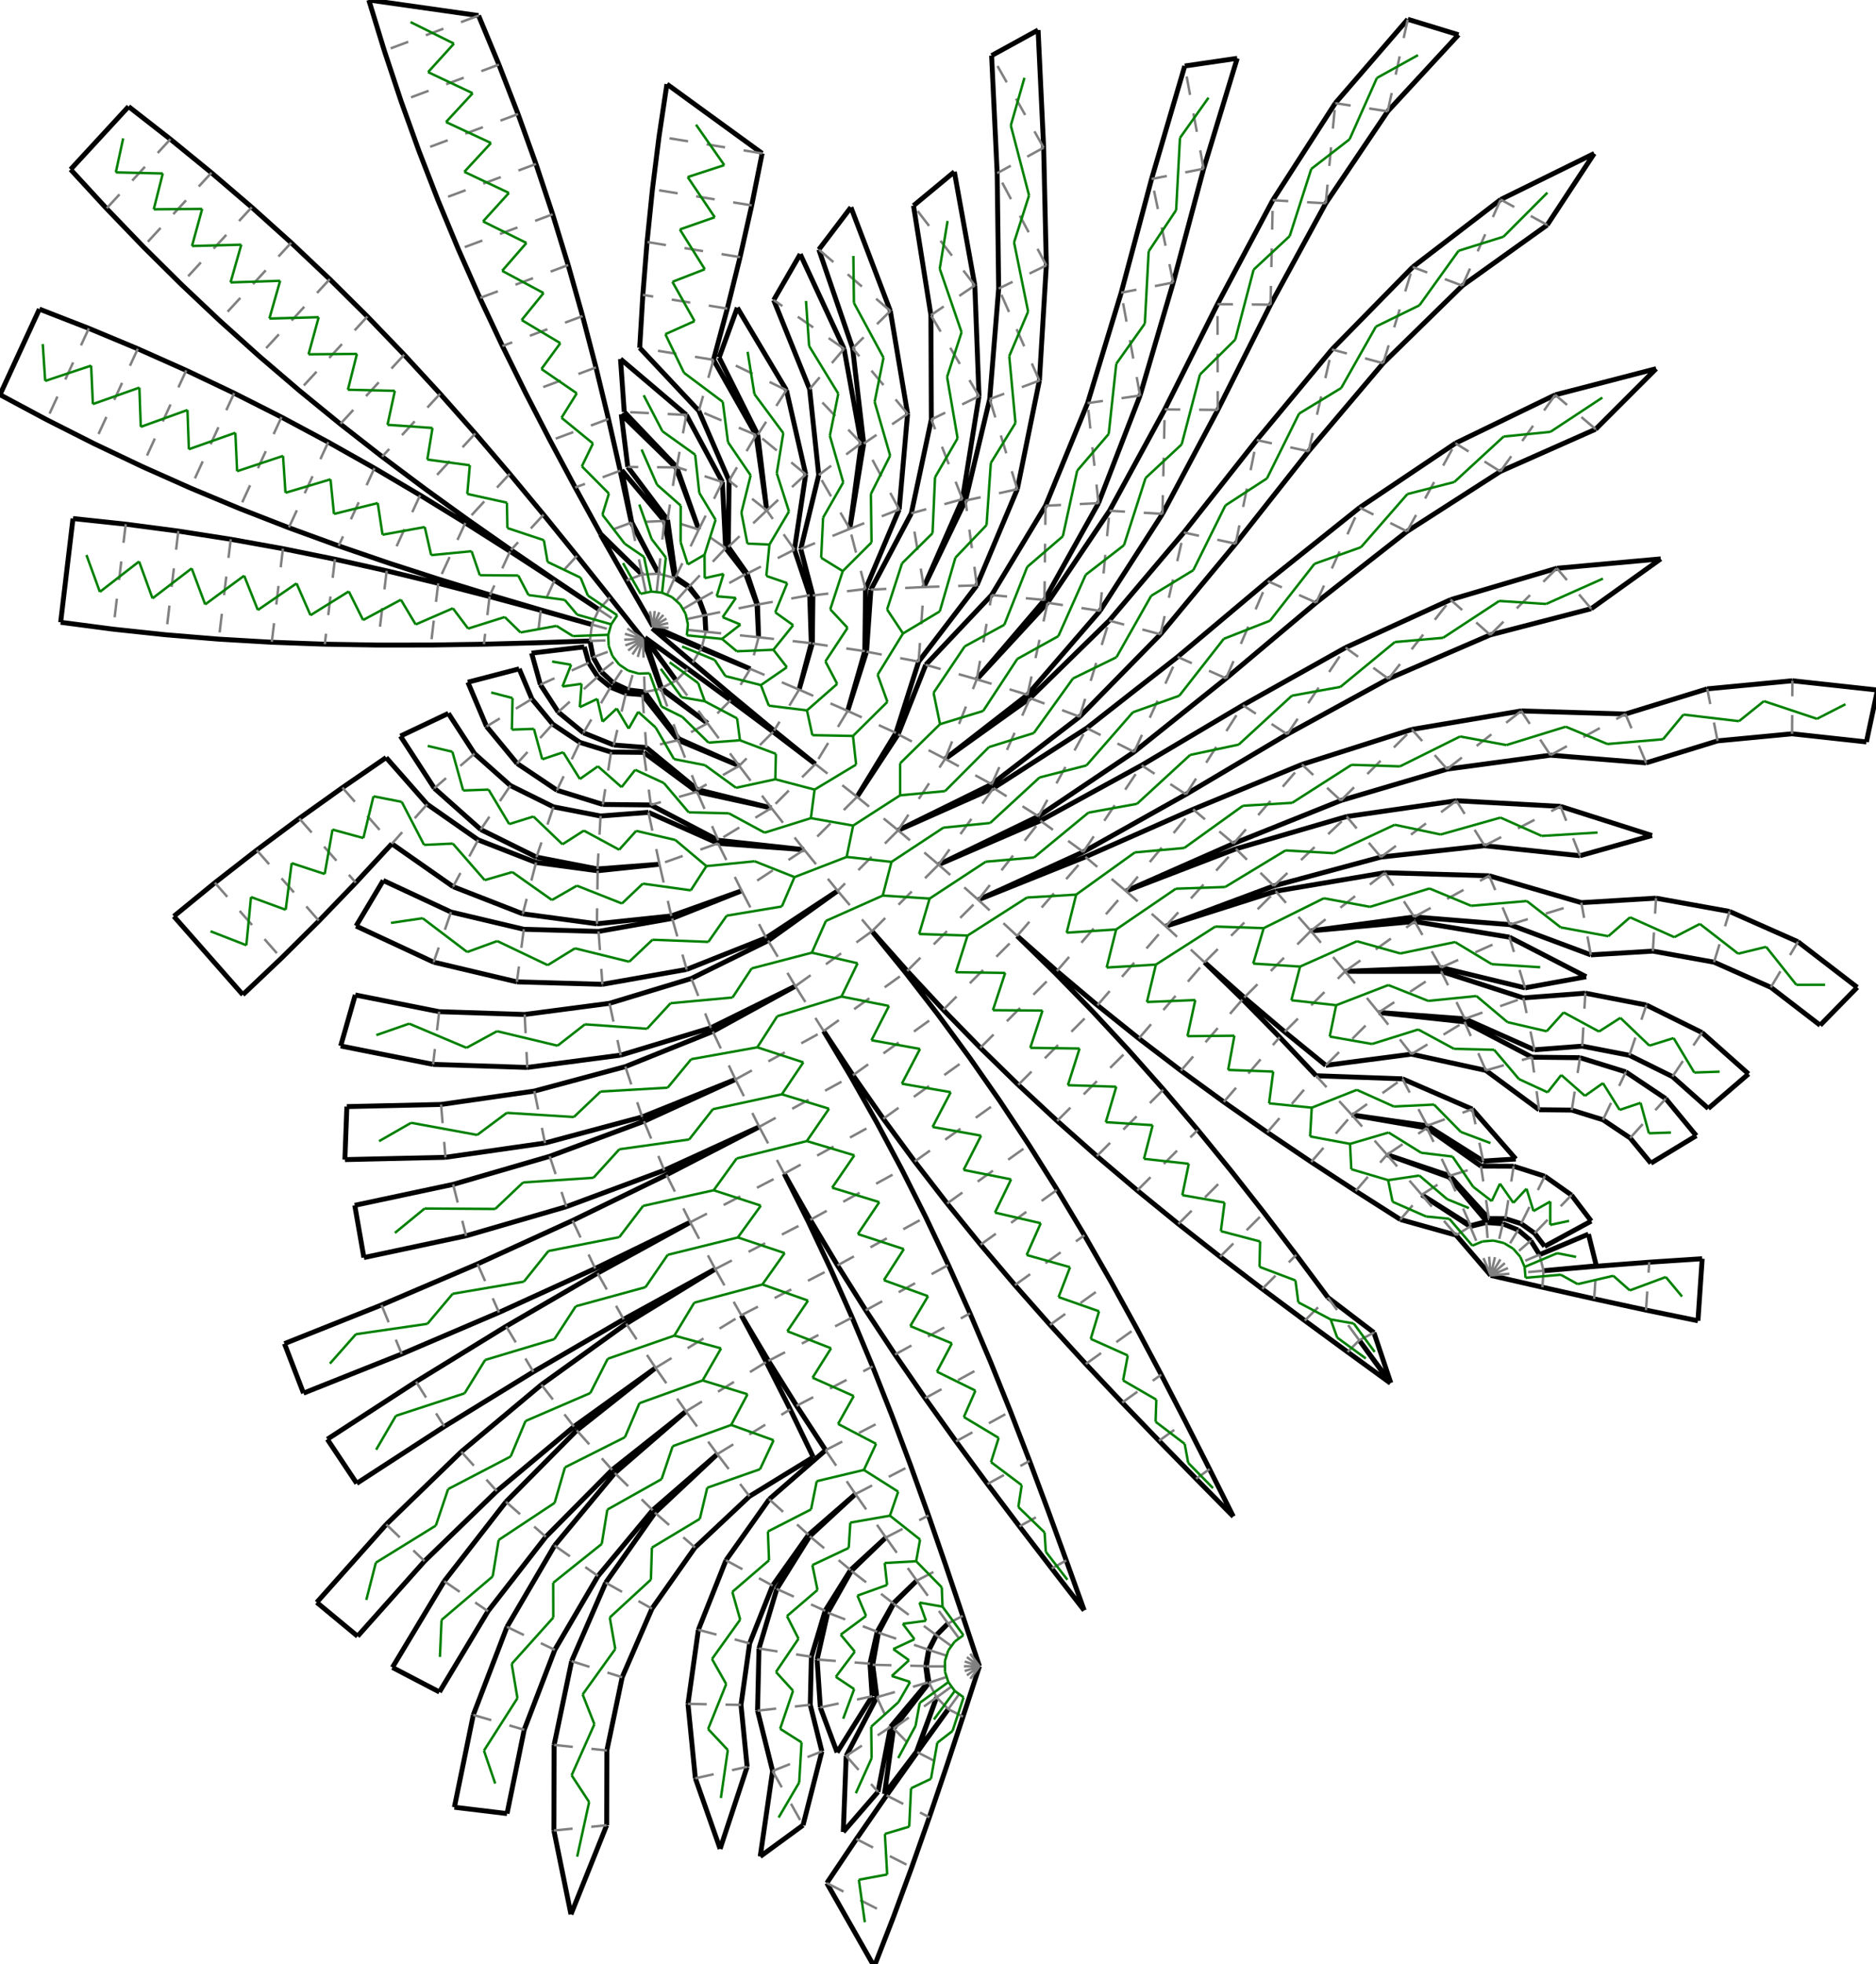 <?xml version="1.0"?>
<svg width="1110" height="1162" version="1.1" xmlns="http://www.w3.org/2000/svg" >
<defs>
<style type="text/css"><![CDATA[
.m {stroke:rgb(255,0,0);stroke-width:1.452;}
.v {stroke:rgb(0,0,255);stroke-width:1.452;}
.b {stroke:rgb(0,0,0);stroke-width:2.905;fill:white}
.n {stroke:rgb(128,128,128);stroke-width:1.452}
.t {stroke:rgb(0,128,0);stroke-width:1.452;}
.c {stroke:rgb(128,128,128);stroke-width:1.452;stroke-dasharray:11.1, 11.1;}
]]></style>
</defs>
<path fill="none" style="stroke:black;stroke-width:2.905;" d=" M 895.609 689.977 L 876.273 689.888 M 880.904 720.928 L 890.693 720.973 M 914.024 695.876 L 895.609 689.977 M 890.693 720.973 L 900.015 723.959 M 929.813 707.038 L 914.024 695.876 M 900.015 723.959 L 908.008 729.61 M 941.514 722.432 L 929.813 707.038 M 913.932 737.403 L 941.514 722.432 M 908.008 729.61 L 913.932 737.403 M 944.535 748.906 L 939.849 730.145 M 913.284 751.79 L 944.535 748.906 M 939.849 730.145 L 910.912 742.293 M 912.614 761.556 L 943.234 768.44 M 944.556 749.149 L 913.284 751.79 M 561.079 1011.16 L 542.726 1036.62 M 559.948 1045.41 L 569.797 1015.61 M 542.278 1036.38 L 554.155 1004.24 M 554.155 1004.24 L 542.528 1036.47 M 542.528 1036.47 L 561.079 1011.16 M 526.956 1021.65 L 548.984 995.406 M 549.7 995.524 L 528.708 1022.61 M 516.358 984.93 L 518.831 1004.11 M 548.984 995.406 L 547.733 985.698 M 519.766 965.896 L 516.358 984.93 M 547.733 985.698 L 549.458 976.062 M 528.74 948.768 L 519.766 965.896 M 549.458 976.062 L 554 967.392 M 542.448 935.131 L 528.74 948.768 M 554 967.392 L 560.94 960.488 M 569.634 955.991 L 559.623 926.247 M 630.88 923.213 L 620.141 893.724 M 603.19 903.027 L 622.298 927.923 M 715.661 869.15 L 701.475 841.155 M 685.757 852.418 L 707.704 874.851 M 772.028 781.297 L 797.337 799.855 M 828.58 721.493 L 861.574 730.745 M 812.941 788.413 L 785.701 767.624 M 841.218 706.858 L 870.188 725.161 M 869.903 725.604 L 841.218 706.858 M 857.805 695.618 L 880.904 720.928 M 870.188 725.161 L 879.64 722.617 M 879.64 722.617 L 857.514 696.45 M 879.149 633.286 L 910.659 656.554 M 877.6 686.913 L 896.898 685.708 M 896.898 685.708 L 871.138 656.202 M 934.862 625.757 L 906.456 625.453 M 910.659 656.554 L 929.994 656.761 M 961.995 634.173 L 934.862 625.757 M 929.994 656.761 L 948.462 662.489 M 985.587 649.998 L 961.995 634.173 M 948.462 662.489 L 964.521 673.261 M 1003.67 671.91 L 985.587 649.998 M 976.827 688.175 L 1003.67 671.91 M 964.521 673.261 L 976.827 688.175 M 943.234 768.44 L 973.905 775.089 M 975.848 746.747 L 944.556 749.149 M 542.726 1036.62 L 524.568 1062.21 M 549.871 1075.13 L 559.948 1045.41 M 519.493 1060.11 L 526.956 1021.65 M 528.708 1022.61 L 523.339 1061.41 M 523.339 1061.41 L 542.278 1036.38 M 485.368 1010.15 L 495.294 1036.77 M 495.294 1036.77 L 516.05 1003.55 M 518.831 1004.11 L 500.682 1038.82 M 483.47 981.807 L 485.368 1010.15 M 516.05 1003.55 L 514.757 984.258 M 489.758 954.104 L 483.47 981.807 M 514.757 984.258 L 519.038 965.401 M 503.707 929.357 L 489.758 954.104 M 519.038 965.401 L 528.532 948.556 M 524.151 909.633 L 503.707 929.357 M 528.532 948.556 L 542.448 935.131 M 559.623 926.247 L 549.383 896.58 M 620.141 893.724 L 609.176 864.318 M 584.272 877.986 L 603.19 903.027 M 701.475 841.155 L 687.074 813.271 M 663.982 829.817 L 685.757 852.418 M 785.701 767.624 L 766.949 742.459 M 746.862 762.546 L 772.028 781.297 M 802.112 704.628 L 828.58 721.493 M 820.68 683.128 L 857.805 695.618 M 857.514 696.45 L 820.68 683.128 M 844.476 666.008 L 877.6 686.913 M 876.273 689.888 L 844.271 667.302 M 866.712 602.765 L 907.874 621.079 M 906.456 625.453 L 866.549 604.543 M 938.018 587.596 L 901.344 590.382 M 907.874 621.079 L 936.201 618.927 M 974.124 594.605 L 938.018 587.596 M 936.201 618.927 L 964.088 624.341 M 1007.09 610.911 L 974.124 594.605 M 964.088 624.341 L 989.552 636.935 M 1034.58 635.352 L 1007.09 610.911 M 1010.78 655.813 L 1034.58 635.352 M 989.552 636.935 L 1010.78 655.813 M 1004.65 781.392 L 1007.16 744.698 M 973.905 775.089 L 1004.65 781.392 M 1007.16 744.698 L 975.848 746.747 M 524.568 1062.21 L 506.701 1088.02 M 539.46 1104.74 L 549.871 1075.13 M 475.145 1079.82 L 486.293 1036.17 M 500.682 1038.82 L 498.958 1083.84 M 498.958 1083.84 L 519.493 1060.11 M 448.227 1012.07 L 457.127 1047.75 M 486.293 1036.17 L 479.419 1008.6 M 449.079 975.297 L 448.227 1012.07 M 479.419 1008.6 L 480.077 980.202 M 459.621 940.06 L 449.079 975.297 M 480.077 980.202 L 488.22 952.986 M 479.105 908.865 L 459.621 940.06 M 488.22 952.986 L 503.268 928.892 M 506.142 883.93 L 479.105 908.865 M 503.268 928.892 L 524.151 909.633 M 549.383 896.58 L 538.81 867.031 M 609.176 864.318 L 597.881 835.037 M 565.638 852.733 L 584.272 877.986 M 687.074 813.271 L 672.361 785.55 M 642.464 806.972 L 663.982 829.817 M 766.949 742.459 L 747.916 717.505 M 721.909 743.513 L 746.862 762.546 M 775.836 687.467 L 802.112 704.628 M 799.876 659.631 L 844.476 666.008 M 844.271 667.302 L 799.876 659.631 M 835.134 623.671 L 879.149 633.286 M 871.138 656.202 L 829.811 638.261 M 852.66 572.416 L 902.337 584.439 M 901.344 590.382 L 852.705 574.681 M 893.37 547.039 L 941.254 564.913 M 902.337 584.439 L 938.525 577.864 M 938.525 577.864 L 893.094 554.447 M 979.828 531.382 L 935.661 534.031 M 941.254 564.913 L 977.968 562.71 M 1023.37 539.24 L 979.828 531.382 M 977.968 562.71 L 1014.16 569.242 M 1063.83 557.161 L 1023.37 539.24 M 1014.16 569.242 L 1047.79 584.139 M 1098.9 584.132 L 1063.83 557.161 M 1076.95 606.559 L 1098.9 584.132 M 1047.79 584.139 L 1076.95 606.559 M 506.701 1088.02 L 489.21 1114.07 M 528.62 1134.19 L 539.46 1104.74 M 411.432 1052.08 L 426.081 1093.83 M 426.081 1093.83 L 442.072 1045.28 M 457.127 1047.75 L 449.808 1098.34 M 449.808 1098.34 L 475.145 1079.82 M 407.061 1008.05 L 411.432 1052.08 M 442.072 1045.28 L 438.438 1008.68 M 413.214 964.231 L 407.061 1008.05 M 438.438 1008.68 L 443.553 972.261 M 429.543 923.108 L 413.214 964.231 M 443.553 972.261 L 457.127 938.078 M 455.124 887.006 L 429.543 923.108 M 457.127 938.078 L 478.391 908.068 M 488.509 857.969 L 455.124 887.006 M 478.391 908.068 L 506.142 883.93 M 538.81 867.031 L 527.809 837.639 M 597.881 835.037 L 586.162 805.924 M 547.373 827.212 L 565.638 852.733 M 672.361 785.55 L 657.246 758.046 M 621.279 783.817 L 642.464 806.972 M 747.916 717.505 L 728.522 692.832 M 697.235 724.118 L 721.909 743.513 M 749.813 669.925 L 775.836 687.467 M 784.453 630.284 L 835.134 623.671 M 829.811 638.261 L 778.733 636.438 M 815.74 598.997 L 866.712 602.765 M 866.549 604.543 L 815.74 598.997 M 836.765 542.491 L 893.37 547.039 M 893.094 554.447 L 837.067 545.18 M 878.386 500.333 L 934.863 506.269 M 935.661 534.031 L 881.144 518.135 M 917.388 446.786 L 973.993 451.334 M 934.863 506.269 L 977.46 494.303 M 977.46 494.303 L 923.35 477.073 M 1010.15 407.547 L 961.767 422.43 M 973.993 451.334 L 1016.28 438.326 M 1060.55 402.752 L 1010.15 407.547 M 1016.28 438.326 L 1060.33 434.135 M 1110.87 408.244 L 1060.55 402.752 M 1104.32 438.935 L 1110.87 408.244 M 1060.33 434.135 L 1104.32 438.935 M 327.732 1082.96 L 337.834 1132.57 M 337.834 1132.57 L 358.962 1079.85 M 489.21 1114.07 L 517.267 1163.45 M 517.267 1163.45 L 528.62 1134.19 M 327.866 1032.34 L 327.732 1082.96 M 358.962 1079.85 L 359.078 1035.61 M 338.229 982.787 L 327.866 1032.34 M 359.078 1035.61 L 368.137 992.299 M 358.395 936.353 L 338.229 982.787 M 368.137 992.299 L 385.762 951.715 M 387.531 894.955 L 358.395 936.353 M 385.762 951.715 L 411.228 915.532 M 424.434 860.301 L 387.531 894.955 M 411.228 915.532 L 443.482 885.243 M 481.193 862.099 L 467.58 833.821 M 443.482 885.243 L 481.193 862.099 M 527.809 837.639 L 516.296 808.443 M 471.332 831.703 L 488.509 857.969 M 586.162 805.924 L 573.936 777.02 M 529.557 801.376 L 547.373 827.212 M 657.246 758.046 L 641.652 730.81 M 600.503 760.296 L 621.279 783.817 M 728.522 692.832 L 708.7 668.5 M 672.904 704.296 L 697.235 724.118 M 778.733 636.438 L 757.188 613.619 M 724.1 651.932 L 749.813 669.925 M 760.121 610.462 L 784.453 630.284 M 795.918 574.666 L 852.66 572.416 M 852.705 574.681 L 795.918 574.666 M 817.051 507.073 L 878.386 500.333 M 881.144 518.135 L 819.467 516.305 M 856.237 455.03 L 917.388 446.786 M 923.35 477.073 L 861.736 473.73 M 881.757 375.623 L 941.484 360.13 M 961.767 422.43 L 900.09 420.6 M 887.726 278.939 L 944.131 253.923 M 941.484 360.13 L 982.634 330.644 M 982.634 330.644 L 921.181 336.199 M 865.28 169.006 L 915.463 133.103 M 944.131 253.923 L 979.928 218.127 M 979.928 218.127 L 920.2 233.619 M 821.075 65.88 L 862.965 20.575 M 862.965 20.575 L 832.951 11.406 M 915.463 133.103 L 943.284 90.811 M 943.284 90.811 L 887.922 118.057 M 41.763 100.257 L 63.022 123.343 M 76.075 63.036 L 41.763 100.257 M 100.811 82.35 L 76.075 63.036 M 280.041 1014.58 L 268.851 1069.2 M 300.008 1072.96 L 310.168 1023.37 M 268.851 1069.2 L 300.008 1072.96 M 299.979 962.513 L 280.041 1014.58 M 310.168 1023.37 L 328.272 976.095 M 328.135 914.391 L 299.979 962.513 M 328.272 976.095 L 353.837 932.401 M 363.755 871.499 L 328.135 914.391 M 353.837 932.401 L 386.179 893.456 M 405.887 834.984 L 363.755 871.499 M 386.179 893.456 L 424.434 860.301 M 467.58 833.821 L 453.405 805.821 M 516.296 808.443 L 504.203 779.483 M 454.683 805.1 L 471.332 831.703 M 573.936 777.02 L 561.135 748.365 M 512.259 775.19 L 529.557 801.376 M 641.652 730.81 L 625.519 703.891 M 580.199 736.364 L 600.503 760.296 M 708.7 668.5 L 688.396 644.569 M 648.972 683.993 L 672.904 704.296 M 757.188 613.619 L 735.192 591.233 M 698.75 633.429 L 724.1 651.932 M 736.19 590.159 L 760.121 610.462 M 775.614 550.735 L 836.765 542.491 M 837.067 545.18 L 775.614 550.735 M 793.333 473.63 L 856.237 455.03 M 861.736 473.73 L 796.811 483.089 M 821.527 401.608 L 881.757 375.623 M 900.09 420.6 L 835.414 431.549 M 832.535 314.39 L 887.726 278.939 M 921.181 336.199 L 858.277 354.799 M 818.393 214.882 L 865.28 169.006 M 920.2 233.619 L 861.167 262.22 M 784.43 120.286 L 821.075 65.88 M 887.922 118.057 L 835.889 158 M 283.163 9.221 L 218.218 0 M 218.218 0 L 227.401 30.01 M 832.951 11.406 L 790.066 61.042 M 63.022 123.343 L 84.782 145.958 M 125.118 102.202 L 100.811 82.35 M 0 233.516 L 27.669 248.327 M 23.321 182.875 L 0 233.516 M 52.562 194.272 L 23.321 182.875 M 262.845 935.488 L 232.19 986.496 M 260.009 1001.02 L 288.729 953.236 M 232.19 986.496 L 260.009 1001.02 M 299.377 888.509 L 262.845 935.488 M 288.729 953.236 L 322.954 909.224 M 341.262 846.234 L 299.377 888.509 M 322.954 909.224 L 362.194 869.617 M 387.899 809.267 L 341.262 846.234 M 362.194 869.617 L 405.887 834.984 M 453.405 805.821 L 438.62 778.138 M 504.203 779.483 L 491.478 750.795 M 438.62 778.138 L 454.683 805.1 M 561.135 748.365 L 547.71 719.998 M 495.539 748.63 L 512.259 775.19 M 625.519 703.891 L 608.8 677.331 M 560.425 711.994 L 580.199 736.364 M 688.396 644.569 L 667.573 621.089 M 625.492 663.169 L 648.972 683.993 M 735.192 591.233 L 712.71 569.335 M 673.813 614.375 L 698.75 633.429 M 712.71 569.335 L 736.19 590.159 M 753.71 524.124 L 817.051 507.073 M 819.467 516.305 L 754.791 527.255 M 761.635 434.409 L 821.527 401.608 M 835.414 431.549 L 770.346 452.264 M 778.787 356.511 L 832.535 314.39 M 858.277 354.799 L 796.151 383.142 M 774.27 266.998 L 818.393 214.882 M 861.167 262.22 L 804.489 300.305 M 751.752 180.246 L 784.43 120.286 M 835.889 158 L 788.08 206.757 M 712.164 99.836 L 732.046 34.509 M 732.046 34.509 L 700.993 39.05 M 790.066 61.042 L 753.099 118.457 M 227.401 30.01 L 237.283 59.797 M 295.193 38.208 L 283.163 9.221 M 84.782 145.958 L 107.065 168.058 M 148.955 122.617 L 125.118 102.202 M 27.669 248.327 L 55.677 262.487 M 81.529 206.35 L 52.562 194.272 M 228.55 901.879 L 187.421 948.011 M 211.594 968.026 L 251.197 923.606 M 187.421 948.011 L 211.594 968.026 M 272.936 858.873 L 228.55 901.879 M 251.197 923.606 L 293.937 882.195 M 320.343 819.222 L 272.936 858.873 M 293.937 882.195 L 339.586 844.014 M 370.518 783.136 L 320.343 819.222 M 339.586 844.014 L 387.899 809.267 M 423.192 750.809 L 370.518 783.136 M 491.478 750.795 L 478.086 722.412 M 547.71 719.998 L 533.625 691.952 M 479.445 721.688 L 495.539 748.63 M 608.8 677.331 L 591.464 651.17 M 541.226 687.167 L 560.425 711.994 M 667.573 621.089 L 646.206 598.101 M 602.505 641.803 L 625.492 663.169 M 649.327 594.744 L 673.813 614.375 M 689.723 547.969 L 753.71 524.124 M 754.791 527.255 L 689.723 547.969 M 729.95 499.038 L 793.333 473.63 M 796.811 483.089 L 731.254 502.2 M 725.471 401.339 L 778.787 356.511 M 796.151 383.142 L 735.389 417.203 M 731.116 321.678 L 774.27 266.998 M 804.489 300.305 L 750.088 343.811 M 720.542 242.52 L 751.752 180.246 M 788.08 206.757 L 743.596 260.361 M 694.186 167.134 L 712.164 99.836 M 753.099 118.457 L 720.37 179.947 M 617.517 87.359 L 614.225 17.779 M 614.225 17.779 L 586.719 32.889 M 700.993 39.05 L 681.369 105.887 M 237.283 59.797 L 247.885 89.336 M 306.516 67.477 L 295.193 38.208 M 107.065 168.058 L 129.878 189.611 M 172.289 143.603 L 148.955 122.617 M 55.677 262.487 L 84.02 275.963 M 110.194 219.127 L 81.529 206.35 M 35.881 368.155 L 66.997 372.244 M 43.18 306.784 L 35.881 368.155 M 74.387 310.108 L 43.18 306.784 M 246.164 817.423 L 193.672 851.484 M 211.077 877.599 L 262.922 843.958 M 193.672 851.484 L 211.077 877.599 M 299.476 784.662 L 246.164 817.423 M 262.922 843.958 L 315.578 811.6 M 353.576 753.219 L 299.476 784.662 M 315.578 811.6 L 369.012 780.544 M 408.432 723.113 L 353.576 753.219 M 369.012 780.544 L 423.192 750.809 M 478.086 722.412 L 464.009 694.363 M 533.625 691.952 L 518.865 664.257 M 464.009 694.363 L 479.445 721.688 M 591.464 651.17 L 573.499 625.437 M 522.635 661.883 L 541.226 687.167 M 646.206 598.101 L 624.289 575.639 M 580.043 619.886 L 602.505 641.803 M 625.325 574.524 L 649.327 594.744 M 666.224 527.166 L 729.95 499.038 M 731.254 502.2 L 666.224 527.166 M 701.728 469.952 L 761.635 434.409 M 770.346 452.264 L 705.948 478.819 M 750.088 343.811 L 696.772 388.639 M 686.633 375.282 L 731.116 321.678 M 743.596 260.361 L 700.442 315.042 M 687.813 304.01 L 720.542 242.52 M 720.37 179.947 L 689.16 242.221 M 674.562 233.97 L 694.186 167.134 M 681.369 105.887 L 663.391 173.185 M 619.101 156.998 L 617.517 87.359 M 586.719 32.889 L 590.011 102.469 M 450.941 90.733 L 394.602 49.769 M 394.602 49.769 L 389.941 80.804 M 317.118 97.016 L 306.516 67.477 M 247.885 89.336 L 259.208 118.606 M 195.102 165.156 L 172.289 143.603 M 129.878 189.611 L 153.212 210.597 M 138.537 232.603 L 110.194 219.127 M 84.02 275.963 L 112.685 288.74 M 105.503 314.196 L 74.387 310.108 M 66.997 372.244 L 98.204 375.567 M 179.572 824.225 L 237.7 801.062 M 168.313 794.931 L 179.572 824.225 M 225.726 772.052 L 168.313 794.931 M 237.7 801.062 L 295.243 776.479 M 282.56 747.772 L 225.726 772.052 M 295.243 776.479 L 352.165 750.49 M 338.781 722.104 L 282.56 747.772 M 352.165 750.49 L 408.432 723.113 M 394.355 695.063 L 338.781 722.104 M 449.249 666.667 L 394.355 695.063 M 518.865 664.257 L 503.429 636.932 M 504.67 636.15 L 522.635 661.883 M 573.499 625.437 L 554.908 600.153 M 558.125 597.423 L 580.043 619.886 M 624.289 575.639 L 601.827 553.722 M 601.827 553.722 L 625.325 574.524 M 705.948 478.819 L 642.222 506.947 M 640.966 504.013 L 701.728 469.952 M 735.389 417.203 L 675.481 452.746 M 671.07 444.845 L 725.471 401.339 M 700.442 315.042 L 656.319 367.158 M 650.846 361.424 L 687.813 304.01 M 689.16 242.221 L 656.483 302.18 M 649.964 297.672 L 674.562 233.97 M 663.391 173.185 L 643.508 238.512 M 614.995 225.16 L 619.101 156.998 M 590.011 102.469 L 590.891 170.749 M 576.784 168.85 L 564.673 101.647 M 564.673 101.647 L 540.509 121.672 M 444.772 121.504 L 450.941 90.733 M 389.941 80.804 L 386.034 111.944 M 327 126.803 L 317.118 97.016 M 259.208 118.606 L 271.238 147.592 M 217.385 187.256 L 195.102 165.156 M 153.212 210.597 L 177.049 231.012 M 166.545 246.763 L 138.537 232.603 M 112.685 288.74 L 141.652 300.818 M 136.511 319.039 L 105.503 314.196 M 98.204 375.567 L 129.482 378.133 M 102.848 542.116 L 143.685 588.506 M 127.146 522.253 L 102.848 542.116 M 143.685 588.506 L 166.468 566.923 M 215.313 744.01 L 275.762 731.144 M 209.905 713.096 L 215.313 744.01 M 268.112 700.707 L 209.905 713.096 M 275.762 731.144 L 335.111 713.899 M 325.26 684.101 L 268.112 700.707 M 335.111 713.899 L 393.043 692.368 M 381.043 663.37 L 325.26 684.101 M 393.043 692.368 L 449.249 666.667 M 435.164 638.621 L 381.043 663.37 M 503.429 636.932 L 487.335 609.989 M 487.335 609.989 L 504.67 636.15 M 554.908 600.153 L 535.709 575.326 M 536.759 574.436 L 558.125 597.423 M 642.222 506.947 L 578.84 532.355 M 578.84 532.355 L 640.966 504.013 M 675.481 452.746 L 615.59 485.547 M 614.392 482.931 L 671.07 444.845 M 696.772 388.639 L 643.025 430.761 M 638.824 424.039 L 686.633 375.282 M 656.483 302.18 L 619.838 356.587 M 617.998 354.953 L 649.964 297.672 M 643.508 238.512 L 618.617 299.202 M 601.919 289.441 L 614.995 225.16 M 590.891 170.749 L 585.591 236.131 M 579.263 234.399 L 576.784 168.85 M 540.509 121.672 L 550.804 186.456 M 526.803 183.965 L 503.478 122.656 M 503.478 122.656 L 484.499 147.65 M 437.885 152.123 L 444.772 121.504 M 386.034 111.944 L 382.855 143.166 M 336.183 156.814 L 327 126.803 M 271.238 147.592 L 283.942 176.29 M 239.145 209.871 L 217.385 187.256 M 177.049 231.012 L 201.356 250.864 M 194.214 261.573 L 166.545 246.763 M 141.652 300.818 L 170.892 312.215 M 167.397 324.604 L 136.511 319.039 M 129.482 378.133 L 160.813 379.968 M 151.902 502.964 L 127.146 522.253 M 166.468 566.923 L 188.742 544.813 M 204.067 686.054 L 263.562 684.701 M 205.233 654.692 L 204.067 686.054 M 260.972 653.424 L 205.233 654.692 M 263.562 684.701 L 322.47 676.247 M 316.16 645.504 L 260.972 653.424 M 322.47 676.247 L 379.945 660.813 M 370.007 631.045 L 316.16 645.504 M 379.945 660.813 L 435.164 638.621 M 421.739 610.254 L 370.007 631.045 M 470.615 583.43 L 421.739 610.254 M 535.709 575.326 L 515.935 550.956 M 515.935 550.956 L 536.759 574.436 M 615.59 485.547 L 555.359 511.532 M 555.359 511.532 L 614.392 482.931 M 643.025 430.761 L 587.833 466.212 M 586.791 463.982 L 638.824 424.039 M 656.319 367.158 L 609.433 413.033 M 607.961 411.061 L 650.846 361.424 M 618.617 299.202 L 586.75 352.04 M 578.002 346.321 L 601.919 289.441 M 585.591 236.131 L 571.261 296.148 M 569.459 295.319 L 579.263 234.399 M 550.804 186.456 L 551.056 248.159 M 537.009 244.819 L 526.803 183.965 M 484.499 147.65 L 504.483 206.028 M 499.417 206.345 L 473.486 150.355 M 473.486 150.355 L 457.793 177.533 M 430.328 182.583 L 437.885 152.123 M 382.855 143.166 L 380.363 174.451 M 344.706 187.018 L 336.183 156.814 M 283.942 176.29 L 297.272 204.702 M 260.404 232.957 L 239.145 209.871 M 201.356 250.864 L 226.092 270.178 M 221.551 276.987 L 194.214 261.573 M 170.892 312.215 L 200.376 322.969 M 198.154 330.846 L 167.397 324.604 M 160.813 379.968 L 192.175 381.115 M 177.075 484.222 L 151.902 502.964 M 188.742 544.813 L 210.525 522.221 M 201.574 618.814 L 256.254 629.701 M 210.198 588.638 L 201.574 618.814 M 259.846 598.524 L 210.198 588.638 M 256.254 629.701 L 311.977 631.535 M 310.442 600.189 L 259.846 598.524 M 311.977 631.535 L 367.255 624.265 M 360.633 593.588 L 310.442 600.189 M 367.255 624.265 L 420.61 608.085 M 409.078 578.897 L 360.633 593.588 M 420.61 608.085 L 470.615 583.43 M 454.482 556.51 L 409.078 578.897 M 495.632 527.025 L 454.482 556.51 M 587.833 466.212 L 531.428 491.228 M 531.428 491.228 L 586.791 463.982 M 609.433 413.033 L 559.249 448.936 M 559.249 448.936 L 607.961 411.061 M 619.838 356.587 L 577.947 401.892 M 577.947 401.892 L 617.998 354.953 M 571.261 296.148 L 546.634 347.318 M 546.634 347.318 L 569.459 295.319 M 551.056 248.159 L 539.214 303.698 M 532.025 301.388 L 537.009 244.819 M 504.483 206.028 L 511.037 262.436 M 509.566 262.218 L 499.417 206.345 M 457.793 177.533 L 479.026 230.202 M 465.313 230.817 L 436.249 182.03 M 436.249 182.03 L 425.498 211.515 M 422.166 212.886 L 430.328 182.583 M 380.363 174.451 L 378.494 205.779 M 352.625 217.386 L 344.706 187.018 M 297.272 204.702 L 311.166 232.842 M 281.199 256.462 L 260.404 232.957 M 226.092 270.178 L 251.209 288.995 M 248.576 292.943 L 221.551 276.987 M 200.376 322.969 L 230.069 333.132 M 228.78 337.699 L 198.154 330.846 M 192.175 381.115 L 223.554 381.636 M 202.617 465.986 L 177.075 484.222 M 210.525 522.221 L 231.853 499.198 M 210.687 547.862 L 256.578 569.235 M 226.759 520.906 L 210.687 547.862 M 266.869 539.586 L 226.759 520.906 M 256.578 569.235 L 305.841 580.89 M 309.926 549.773 L 266.869 539.586 M 305.841 580.89 L 356.443 582.346 M 354.154 551.046 L 309.926 549.773 M 356.443 582.346 L 406.295 573.544 M 397.727 543.352 L 354.154 551.046 M 406.295 573.544 L 453.339 554.846 M 438.844 527.01 L 397.727 543.352 M 453.339 554.846 L 495.632 527.025 M 531.413 434.441 L 507.097 471.406 M 547.756 393.323 L 531.413 434.441 M 586.75 352.04 L 547.756 393.323 M 543.54 391.456 L 578.002 346.321 M 539.214 303.698 L 515.289 348.863 M 512.127 348.466 L 532.025 301.388 M 511.037 262.436 L 502.822 312.882 M 502.822 312.882 L 509.566 262.218 M 479.026 230.202 L 484.441 281.025 M 476.729 280.636 L 465.313 230.817 M 425.498 211.515 L 448.36 257.228 M 447.355 257.359 L 422.166 212.886 M 378.494 205.779 L 413.475 243.043 M 406.101 245.472 L 367.142 212.388 M 367.142 212.388 L 369.364 243.693 M 360.012 247.888 L 352.625 217.386 M 311.166 232.842 L 325.549 260.736 M 301.58 280.328 L 281.199 256.462 M 251.209 288.995 L 276.651 307.37 M 275.319 309.368 L 248.576 292.943 M 230.069 333.132 L 259.934 342.776 M 259.282 345.086 L 228.78 337.699 M 223.554 381.636 L 254.938 381.609 M 228.473 448.199 L 202.617 465.986 M 252.776 475.806 L 228.473 448.199 M 231.853 499.198 L 268.106 524.564 M 282.912 496.892 L 252.776 475.806 M 268.106 524.564 L 309.326 540.648 M 317.175 510.261 L 282.912 496.892 M 309.326 540.648 L 353.178 546.54 M 353.628 515.159 L 317.175 510.261 M 353.178 546.54 L 397.181 541.906 M 390.205 511.308 L 353.628 515.159 M 397.181 541.906 L 438.844 527.01 M 475.81 502.693 L 424.838 498.925 M 425.001 497.147 L 475.81 502.693 M 507.097 471.406 L 530.108 433.614 M 530.108 433.614 L 543.54 391.456 M 512.717 385.553 L 501.551 420.597 M 515.289 348.863 L 512.717 385.553 M 473.79 324.801 L 480.976 352.285 M 484.441 281.025 L 473.79 324.801 M 470.057 325.193 L 476.729 280.636 M 448.36 257.228 L 453.705 301.963 M 453.705 301.963 L 447.355 257.359 M 413.475 243.043 L 431.392 284.38 M 427.417 285.163 L 406.101 245.472 M 369.364 243.693 L 400.415 276.336 M 399.85 276.541 L 367.586 245.096 M 367.586 245.096 L 371.444 276.242 M 366.955 278.494 L 360.012 247.888 M 325.549 260.736 L 340.337 288.417 M 321.611 304.487 L 301.58 280.328 M 276.651 307.37 L 302.357 325.374 M 301.819 326.18 L 275.319 309.368 M 259.934 342.776 L 289.936 351.984 M 289.673 352.917 L 259.282 345.086 M 254.938 381.609 L 286.318 381.126 M 236.928 435.5 L 256.973 466.338 M 265.288 422.059 L 236.928 435.5 M 280.77 445.878 L 265.288 422.059 M 256.973 466.338 L 284.457 490.78 M 301.998 464.755 L 280.77 445.878 M 284.457 490.78 L 317.425 507.085 M 327.462 477.349 L 301.998 464.755 M 317.425 507.085 L 353.531 514.094 M 355.349 482.763 L 327.462 477.349 M 353.531 514.094 L 390.205 511.308 M 383.675 480.611 L 355.349 482.763 M 424.838 498.925 L 383.675 480.611 M 385.094 476.238 L 425.001 497.147 M 456.416 478.019 L 412.401 468.404 M 412.699 467.128 L 456.416 478.019 M 482.423 452.012 L 457.47 432.979 M 458.034 432.261 L 482.423 452.012 M 501.551 420.597 L 511.693 385.243 M 480.641 380.69 L 472.808 407.997 M 511.693 385.243 L 512.127 348.466 M 480.976 352.285 L 480.641 380.69 M 479.081 352.129 L 470.057 325.193 M 442.052 339.359 L 448.195 357.693 M 430.922 323.547 L 442.052 339.359 M 431.392 284.38 L 430.922 323.547 M 429.35 324.285 L 427.417 285.163 M 400.415 276.336 L 413.457 313.271 M 413.457 313.271 L 399.85 276.541 M 371.444 276.242 L 394.988 307.546 M 393.106 308.207 L 367.901 278.225 M 367.901 278.225 L 373.788 309.051 M 373.553 309.176 L 366.955 278.494 M 340.337 288.417 L 355.435 315.931 M 341.37 328.87 L 321.611 304.487 M 302.357 325.374 L 328.264 343.087 M 328.129 343.29 L 301.819 326.18 M 289.936 351.984 L 320.04 360.853 M 319.974 361.088 L 289.673 352.917 M 286.318 381.126 L 317.691 380.289 M 276.825 403.613 L 287.883 429.781 M 307.196 395.704 L 276.825 403.613 M 314.722 413.515 L 307.196 395.704 M 287.883 429.781 L 305.963 451.692 M 327.029 428.43 L 314.722 413.515 M 305.963 451.692 L 329.555 467.517 M 343.087 439.201 L 327.029 428.43 M 329.555 467.517 L 356.688 475.934 M 361.556 444.93 L 343.087 439.201 M 356.688 475.934 L 385.094 476.238 M 380.891 445.137 L 361.556 444.93 M 412.401 468.404 L 380.891 445.137 M 382.431 442.266 L 412.699 467.128 M 437.382 453.066 L 401.268 437.9 M 401.619 437.091 L 437.382 453.066 M 457.47 432.979 L 432.304 414.227 M 433.868 412.237 L 458.034 432.261 M 472.808 407.997 L 480.025 380.521 M 480.025 380.521 L 479.081 352.129 M 448.195 357.693 L 448.837 377.019 M 447.898 357.705 L 441.196 339.568 M 413.755 354.797 L 417.148 363.979 M 441.196 339.568 L 429.35 324.285 M 407.759 347.061 L 413.755 354.797 M 399.713 341.485 L 407.759 347.061 M 394.988 307.546 L 399.713 341.485 M 399.147 341.937 L 393.106 308.207 M 373.788 309.051 L 389.691 339.404 M 389.691 339.404 L 373.553 309.176 M 355.435 315.931 L 379.915 339.908 M 379.915 339.908 L 355.249 316.122 M 355.249 316.122 L 370.77 343.399 M 360.941 353.404 L 341.37 328.87 M 328.264 343.087 L 354.306 360.601 M 354.306 360.601 L 328.129 343.29 M 320.04 360.853 L 350.212 369.492 M 350.212 369.492 L 319.974 361.088 M 317.691 380.289 L 349.056 379.212 M 314.553 386.419 L 319.739 405.048 M 345.715 382.7 L 314.553 386.419 M 348.341 392.13 L 345.715 382.7 M 319.739 405.048 L 330.286 421.254 M 353.68 400.334 L 348.341 392.13 M 330.286 421.254 L 345.218 433.54 M 361.239 406.553 L 353.68 400.334 M 345.218 433.54 L 363.153 440.767 M 370.318 410.212 L 361.239 406.553 M 363.153 440.767 L 382.431 442.266 M 380.078 410.971 L 370.318 410.212 M 401.268 437.9 L 380.078 410.971 M 381.462 409.38 L 401.619 437.091 M 418.631 427.9 L 391.075 407.532 M 391.391 407.111 L 418.631 427.9 M 432.304 414.227 L 406.995 395.67 M 409.857 392.028 L 433.868 412.237 M 443.925 395.721 L 414.948 383.667 M 415.137 383.224 L 443.925 395.721 M 448.837 377.019 L 447.898 357.705 M 417.148 363.979 L 417.623 373.756 M 889.174 723.995 L 879.412 723.278 M 898.241 727.685 L 889.174 723.995 M 905.73 733.989 L 898.241 727.685 M 910.912 742.293 L 905.73 733.989 M 882.022 754.553 L 912.614 761.556 M 569.797 1015.61 L 579.53 985.773 M 548.147 985.859 L 549.7 995.524 M 549.647 976.186 L 548.147 985.859 M 554.054 967.445 L 549.647 976.186 M 560.94 960.488 L 554.054 967.445 M 579.53 985.773 L 569.634 955.991 M 641.504 952.744 L 630.88 923.213 M 622.298 927.923 L 641.504 952.744 M 729.738 897.199 L 715.661 869.15 M 707.704 874.851 L 729.738 897.199 M 822.718 818.314 L 804.259 792.933 M 797.337 799.855 L 822.718 818.314 M 822.914 818.17 L 812.941 788.413 M 804.259 792.933 L 822.914 818.17 M 861.574 730.745 L 882.022 754.553 M 879.412 723.278 L 869.903 725.604 M 417.072 363.983 L 413.537 354.855 M 413.537 354.855 L 407.362 347.26 M 407.362 347.26 L 399.147 341.937 M 370.77 343.399 L 386.397 370.615 M 380.416 378.013 L 360.941 353.404 M 349.056 379.212 L 350.951 388.816 M 350.951 388.816 L 355.712 397.369 M 355.712 397.369 L 362.877 404.038 M 362.877 404.038 L 371.748 408.176 M 371.748 408.176 L 381.462 409.38 M 391.075 407.532 L 380.416 378.013 M 400.073 402.591 L 381.417 377.355 M 381.417 377.355 L 391.391 407.111 M 406.995 395.67 L 381.614 377.21 M 381.614 377.21 L 400.073 402.591 M 414.948 383.667 L 385.925 371.726 M 385.925 371.726 L 409.857 392.028 M 386.397 370.615 L 415.137 383.224 M 417.623 373.756 L 417.072 363.983" />
<path fill="none" class="c" d=" M 515.935 550.956 L 555.359 511.532 M 495.632 527.025 L 515.935 550.956 M 555.359 511.532 L 531.428 491.228 M 531.428 491.228 L 495.632 527.025 M 555.359 511.532 L 587.833 466.212 M 475.81 502.693 L 495.632 527.025 M 531.428 491.228 L 507.097 471.406 M 507.097 471.406 L 475.81 502.693 M 531.428 491.228 L 559.249 448.936 M 559.249 448.936 L 531.413 434.441 M 559.249 448.936 L 577.947 401.892 M 577.947 401.892 L 547.756 393.323 M 577.947 401.892 L 586.75 352.04 M 456.416 478.019 L 475.81 502.693 M 507.097 471.406 L 482.423 452.012 M 482.423 452.012 L 456.416 478.019 M 530.108 433.614 L 501.551 420.597 M 501.551 420.597 L 482.423 452.012 M 543.54 391.456 L 512.717 385.553 M 543.54 391.456 L 546.634 347.318 M 546.634 347.318 L 515.289 348.863 M 437.382 453.066 L 456.416 478.019 M 457.47 432.979 L 437.382 453.066 M 501.551 420.597 L 472.808 407.997 M 472.808 407.997 L 458.034 432.261 M 511.693 385.243 L 480.641 380.69 M 512.127 348.466 L 480.976 352.285 M 418.631 427.9 L 437.382 453.066 M 432.304 414.227 L 418.631 427.9 M 472.808 407.997 L 443.925 395.721 M 443.925 395.721 L 433.868 412.237 M 480.025 380.521 L 448.837 377.019 M 448.837 377.019 L 443.925 395.721 M 479.081 352.129 L 448.195 357.693 M 400.073 402.591 L 418.631 427.9 M 406.995 395.67 L 400.073 402.591 M 414.948 383.667 L 409.857 392.028 M 448.837 377.019 L 417.623 373.756 M 417.623 373.756 L 415.137 383.224 M 447.898 357.705 L 417.148 363.979 M 417.623 373.756 L 386.397 370.615 M 417.072 363.983 L 386.397 370.615 M 578.84 532.355 L 555.359 511.532 M 578.84 532.355 L 615.59 485.547 M 614.392 482.931 L 587.833 466.212 M 614.392 482.931 L 643.025 430.761 M 586.791 463.982 L 559.249 448.936 M 586.791 463.982 L 609.433 413.033 M 607.961 411.061 L 577.947 401.892 M 607.961 411.061 L 619.838 356.587 M 617.998 354.953 L 586.75 352.04 M 475.81 502.693 L 438.844 527.01 M 578.002 346.321 L 546.634 347.318 M 546.634 347.318 L 539.214 303.698 M 424.838 498.925 L 438.844 527.01 M 456.416 478.019 L 425.001 497.147 M 512.127 348.466 L 502.822 312.882 M 502.822 312.882 L 473.79 324.801 M 502.822 312.882 L 484.441 281.025 M 412.401 468.404 L 425.001 497.147 M 437.382 453.066 L 412.699 467.128 M 470.057 325.193 L 442.052 339.359 M 470.057 325.193 L 453.705 301.963 M 453.705 301.963 L 430.922 323.547 M 453.705 301.963 L 431.392 284.38 M 401.268 437.9 L 412.699 467.128 M 418.631 427.9 L 401.619 437.091 M 441.196 339.568 L 413.755 354.797 M 429.35 324.285 L 407.759 347.061 M 429.35 324.285 L 413.457 313.271 M 413.457 313.271 L 399.713 341.485 M 413.457 313.271 L 394.988 307.546 M 391.075 407.532 L 401.619 437.091 M 400.073 402.591 L 391.391 407.111 M 413.537 354.855 L 386.397 370.615 M 407.362 347.26 L 386.397 370.615 M 399.147 341.937 L 386.397 370.615 M 399.147 341.937 L 389.691 339.404 M 389.691 339.404 L 386.397 370.615 M 389.691 339.404 L 379.915 339.908 M 379.915 339.908 L 386.397 370.615 M 379.915 339.908 L 370.77 343.399 M 536.759 574.436 L 578.84 532.355 M 601.827 553.722 L 578.84 532.355 M 640.966 504.013 L 615.59 485.547 M 640.966 504.013 L 675.481 452.746 M 671.07 444.845 L 643.025 430.761 M 671.07 444.845 L 696.772 388.639 M 638.824 424.039 L 609.433 413.033 M 638.824 424.039 L 656.319 367.158 M 650.846 361.424 L 619.838 356.587 M 617.998 354.953 L 618.617 299.202 M 470.615 583.43 L 515.935 550.956 M 454.482 556.51 L 470.615 583.43 M 578.002 346.321 L 571.261 296.148 M 569.459 295.319 L 539.214 303.698 M 569.459 295.319 L 551.056 248.159 M 438.844 527.01 L 453.339 554.846 M 532.025 301.388 L 502.822 312.882 M 532.025 301.388 L 511.037 262.436 M 509.566 262.218 L 484.441 281.025 M 509.566 262.218 L 479.026 230.202 M 424.838 498.925 L 390.205 511.308 M 476.729 280.636 L 453.705 301.963 M 476.729 280.636 L 448.36 257.228 M 447.355 257.359 L 431.392 284.38 M 447.355 257.359 L 413.475 243.043 M 383.675 480.611 L 390.205 511.308 M 412.401 468.404 L 385.094 476.238 M 427.417 285.163 L 413.457 313.271 M 427.417 285.163 L 400.415 276.336 M 399.85 276.541 L 394.988 307.546 M 399.85 276.541 L 371.444 276.242 M 380.891 445.137 L 385.094 476.238 M 401.268 437.9 L 382.431 442.266 M 393.106 308.207 L 389.691 339.404 M 393.106 308.207 L 373.788 309.051 M 373.553 309.176 L 379.915 339.908 M 373.553 309.176 L 355.435 315.931 M 380.078 410.971 L 382.431 442.266 M 391.075 407.532 L 381.462 409.38 M 380.416 378.013 L 381.462 409.38 M 601.827 553.722 L 642.222 506.947 M 701.728 469.952 L 675.481 452.746 M 701.728 469.952 L 735.389 417.203 M 725.471 401.339 L 696.772 388.639 M 686.633 375.282 L 656.319 367.158 M 650.846 361.424 L 656.483 302.18 M 649.964 297.672 L 618.617 299.202 M 649.964 297.672 L 643.508 238.512 M 601.919 289.441 L 571.261 296.148 M 601.919 289.441 L 585.591 236.131 M 579.263 234.399 L 551.056 248.159 M 579.263 234.399 L 550.804 186.456 M 537.009 244.819 L 511.037 262.436 M 537.009 244.819 L 504.483 206.028 M 499.417 206.345 L 479.026 230.202 M 499.417 206.345 L 457.793 177.533 M 465.313 230.817 L 448.36 257.228 M 465.313 230.817 L 425.498 211.515 M 422.166 212.886 L 413.475 243.043 M 422.166 212.886 L 378.494 205.779 M 390.205 511.308 L 397.181 541.906 M 406.101 245.472 L 400.415 276.336 M 406.101 245.472 L 369.364 243.693 M 380.416 378.013 L 371.748 408.176 M 761.635 434.409 L 735.389 417.203 M 725.471 401.339 L 750.088 343.811 M 666.224 527.166 L 642.222 506.947 M 666.224 527.166 L 705.948 478.819 M 686.633 375.282 L 700.442 315.042 M 687.813 304.01 L 656.483 302.18 M 687.813 304.01 L 689.16 242.221 M 674.562 233.97 L 643.508 238.512 M 674.562 233.97 L 663.391 173.185 M 558.125 597.423 L 601.827 553.722 M 614.995 225.16 L 585.591 236.131 M 614.995 225.16 L 590.891 170.749 M 576.784 168.85 L 550.804 186.456 M 576.784 168.85 L 540.509 121.672 M 487.335 609.989 L 535.709 575.326 M 470.615 583.43 L 487.335 609.989 M 526.803 183.965 L 504.483 206.028 M 526.803 183.965 L 484.499 147.65 M 409.078 578.897 L 420.61 608.085 M 397.727 543.352 L 406.295 573.544 M 355.349 482.763 L 353.531 514.094 M 366.955 278.494 L 340.337 288.417 M 361.556 444.93 L 356.688 475.934 M 370.318 410.212 L 363.153 440.767 M 380.416 378.013 L 362.877 404.038 M 778.787 356.511 L 750.088 343.811 M 761.635 434.409 L 796.151 383.142 M 778.787 356.511 L 804.489 300.305 M 625.325 574.524 L 666.224 527.166 M 729.95 499.038 L 705.948 478.819 M 729.95 499.038 L 770.346 452.264 M 731.116 321.678 L 700.442 315.042 M 731.116 321.678 L 743.596 260.361 M 720.542 242.52 L 689.16 242.221 M 720.542 242.52 L 720.37 179.947 M 694.186 167.134 L 663.391 173.185 M 694.186 167.134 L 681.369 105.887 M 619.101 156.998 L 590.891 170.749 M 619.101 156.998 L 590.011 102.469 M 430.328 182.583 L 380.363 174.451 M 353.628 515.159 L 353.178 546.54 M 380.416 378.013 L 355.712 397.369 M 821.527 401.608 L 796.151 383.142 M 832.535 314.39 L 804.489 300.305 M 821.527 401.608 L 858.277 354.799 M 832.535 314.39 L 861.167 262.22 M 649.327 594.744 L 689.723 547.969 M 793.333 473.63 L 770.346 452.264 M 774.27 266.998 L 743.596 260.361 M 751.752 180.246 L 720.37 179.947 M 774.27 266.998 L 788.08 206.757 M 712.164 99.836 L 681.369 105.887 M 751.752 180.246 L 753.099 118.457 M 712.164 99.836 L 700.993 39.05 M 689.723 547.969 L 666.224 527.166 M 689.723 547.969 L 731.254 502.2 M 617.517 87.359 L 590.011 102.469 M 617.517 87.359 L 586.719 32.889 M 580.043 619.886 L 624.289 575.639 M 504.67 636.15 L 554.908 600.153 M 435.164 638.621 L 487.335 609.989 M 421.739 610.254 L 435.164 638.621 M 360.633 593.588 L 367.255 624.265 M 354.154 551.046 L 356.443 582.346 M 360.012 247.888 L 325.549 260.736 M 327.462 477.349 L 317.425 507.085 M 343.087 439.201 L 329.555 467.517 M 361.239 406.553 L 345.218 433.54 M 380.416 378.013 L 350.951 388.816 M 881.757 375.623 L 858.277 354.799 M 887.726 278.939 L 861.167 262.22 M 881.757 375.623 L 921.181 336.199 M 887.726 278.939 L 920.2 233.619 M 673.813 614.375 L 712.71 569.335 M 793.333 473.63 L 835.414 431.549 M 818.393 214.882 L 788.08 206.757 M 784.43 120.286 L 753.099 118.457 M 818.393 214.882 L 835.889 158 M 784.43 120.286 L 790.066 61.042 M 712.71 569.335 L 689.723 547.969 M 753.71 524.124 L 731.254 502.2 M 712.71 569.335 L 754.791 527.255 M 753.71 524.124 L 796.811 483.089 M 602.505 641.803 L 646.206 598.101 M 437.885 152.123 L 382.855 143.166 M 317.175 510.261 L 309.326 540.648 M 380.416 378.013 L 349.056 379.212 M 941.484 360.13 L 921.181 336.199 M 944.131 253.923 L 920.2 233.619 M 698.75 633.429 L 735.192 591.233 M 856.237 455.03 L 835.414 431.549 M 856.237 455.03 L 900.09 420.6 M 865.28 169.006 L 835.889 158 M 821.075 65.88 L 790.066 61.042 M 865.28 169.006 L 887.922 118.057 M 821.075 65.88 L 832.951 11.406 M 775.614 550.735 L 754.791 527.255 M 736.19 590.159 L 775.614 550.735 M 817.051 507.073 L 796.811 483.089 M 775.614 550.735 L 819.467 516.305 M 625.492 663.169 L 667.573 621.089 M 522.635 661.883 L 573.499 625.437 M 449.249 666.667 L 503.429 636.932 M 435.164 638.621 L 449.249 666.667 M 370.007 631.045 L 379.945 660.813 M 310.442 600.189 L 311.977 631.535 M 309.926 549.773 L 305.841 580.89 M 352.625 217.386 L 311.166 232.842 M 301.998 464.755 L 284.457 490.78 M 327.029 428.43 L 305.963 451.692 M 353.68 400.334 L 330.286 421.254 M 350.212 369.492 L 349.056 379.212 M 380.416 378.013 L 350.212 369.492 M 724.1 651.932 L 757.188 613.619 M 917.388 446.786 L 900.09 420.6 M 917.388 446.786 L 961.767 422.43 M 915.463 133.103 L 887.922 118.057 M 795.918 574.666 L 775.614 550.735 M 760.121 610.462 L 795.918 574.666 M 836.765 542.491 L 819.467 516.305 M 795.918 574.666 L 837.067 545.18 M 817.051 507.073 L 861.736 473.73 M 648.972 683.993 L 688.396 644.569 M 541.226 687.167 L 591.464 651.17 M 444.772 121.504 L 386.034 111.944 M 282.912 496.892 L 268.106 524.564 M 354.306 360.601 L 350.212 369.492 M 380.416 378.013 L 354.306 360.601 M 749.813 669.925 L 778.733 636.438 M 973.993 451.334 L 961.767 422.43 M 815.74 598.997 L 795.918 574.666 M 784.453 630.284 L 815.74 598.997 M 852.66 572.416 L 837.067 545.18 M 815.74 598.997 L 852.705 574.681 M 878.386 500.333 L 861.736 473.73 M 836.765 542.491 L 881.144 518.135 M 878.386 500.333 L 923.35 477.073 M 672.904 704.296 L 708.7 668.5 M 560.425 711.994 L 608.8 677.331 M 464.009 694.363 L 518.865 664.257 M 449.249 666.667 L 464.009 694.363 M 381.043 663.37 L 393.043 692.368 M 316.16 645.504 L 322.47 676.247 M 259.846 598.524 L 256.254 629.701 M 344.706 187.018 L 297.272 204.702 M 266.869 539.586 L 256.578 569.235 M 280.77 445.878 L 256.973 466.338 M 314.722 413.515 L 287.883 429.781 M 319.974 361.088 L 317.691 380.289 M 348.341 392.13 L 319.739 405.048 M 360.941 353.404 L 354.306 360.601 M 775.836 687.467 L 799.876 659.631 M 820.68 683.128 L 799.876 659.631 M 799.876 659.631 L 778.733 636.438 M 835.134 623.671 L 815.74 598.997 M 799.876 659.631 L 829.811 638.261 M 866.712 602.765 L 852.705 574.681 M 835.134 623.671 L 866.549 604.543 M 893.37 547.039 L 881.144 518.135 M 852.66 572.416 L 893.094 554.447 M 934.863 506.269 L 923.35 477.073 M 893.37 547.039 L 935.661 534.031 M 1016.28 438.326 L 1010.15 407.547 M 697.235 724.118 L 728.522 692.832 M 580.199 736.364 L 625.519 703.891 M 479.445 721.688 L 533.625 691.952 M 450.941 90.733 L 389.941 80.804 M 252.776 475.806 L 231.853 499.198 M 328.129 343.29 L 320.04 360.853 M 820.68 683.128 L 844.271 667.302 M 857.805 695.618 L 844.271 667.302 M 802.112 704.628 L 820.68 683.128 M 844.476 666.008 L 829.811 638.261 M 879.149 633.286 L 866.549 604.543 M 844.476 666.008 L 871.138 656.202 M 902.337 584.439 L 893.094 554.447 M 866.712 602.765 L 901.344 590.382 M 941.254 564.913 L 935.661 534.031 M 721.909 743.513 L 747.916 717.505 M 1060.33 434.135 L 1060.55 402.752 M 600.503 760.296 L 641.652 730.81 M 495.539 748.63 L 547.71 719.998 M 408.432 723.113 L 464.009 694.363 M 394.355 695.063 L 408.432 723.113 M 325.26 684.101 L 335.111 713.899 M 260.972 653.424 L 263.562 684.701 M 336.183 156.814 L 283.942 176.29 M 289.673 352.917 L 286.318 381.126 M 341.37 328.87 L 328.264 343.087 M 857.805 695.618 L 876.273 689.888 M 841.218 706.858 L 820.68 683.128 M 828.58 721.493 L 841.218 706.858 M 841.218 706.858 L 857.514 696.45 M 877.6 686.913 L 871.138 656.202 M 907.874 621.079 L 901.344 590.382 M 879.149 633.286 L 906.456 625.453 M 746.862 762.546 L 766.949 742.459 M 977.968 562.71 L 979.828 531.382 M 621.279 783.817 L 657.246 758.046 M 512.259 775.19 L 561.135 748.365 M 423.192 750.809 L 478.086 722.412 M 408.432 723.113 L 423.192 750.809 M 202.617 465.986 L 231.853 499.198 M 301.819 326.18 L 289.936 351.984 M 880.904 720.928 L 876.273 689.888 M 861.574 730.745 L 841.218 706.858 M 870.188 725.161 L 857.514 696.45 M 861.574 730.745 L 869.903 725.604 M 910.659 656.554 L 906.456 625.453 M 772.028 781.297 L 785.701 767.624 M 936.201 618.927 L 938.018 587.596 M 1014.16 569.242 L 1023.37 539.24 M 642.464 806.972 L 672.361 785.55 M 529.557 801.376 L 573.936 777.02 M 438.62 778.138 L 491.478 750.795 M 423.192 750.809 L 438.62 778.138 M 353.576 753.219 L 369.012 780.544 M 338.781 722.104 L 352.165 750.49 M 268.112 700.707 L 275.762 731.144 M 327 126.803 L 271.238 147.592 M 259.282 345.086 L 254.938 381.609 M 321.611 304.487 L 302.357 325.374 M 882.022 754.553 L 869.903 725.604 M 882.022 754.553 L 879.412 723.278 M 890.693 720.973 L 895.609 689.977 M 804.259 792.933 L 785.701 767.624 M 797.337 799.855 L 804.259 792.933 M 804.259 792.933 L 812.941 788.413 M 929.994 656.761 L 934.862 625.757 M 964.088 624.341 L 974.124 594.605 M 663.982 829.817 L 687.074 813.271 M 1047.79 584.139 L 1063.83 557.161 M 547.373 827.212 L 586.162 805.924 M 454.683 805.1 L 504.203 779.483 M 387.899 809.267 L 438.62 778.138 M 370.518 783.136 L 387.899 809.267 M 299.476 784.662 L 315.578 811.6 M 177.075 484.222 L 210.525 522.221 M 275.319 309.368 L 259.934 342.776 M 882.022 754.553 L 889.174 723.995 M 882.022 754.553 L 898.241 727.685 M 882.022 754.553 L 905.73 733.989 M 882.022 754.553 L 910.912 742.293 M 913.284 751.79 L 910.912 742.293 M 882.022 754.553 L 913.284 751.79 M 912.614 761.556 L 913.284 751.79 M 900.015 723.959 L 914.024 695.876 M 948.462 662.489 L 961.995 634.173 M 685.757 852.418 L 701.475 841.155 M 989.552 636.935 L 1007.09 610.911 M 565.638 852.733 L 597.881 835.037 M 471.332 831.703 L 516.296 808.443 M 405.887 834.984 L 453.405 805.821 M 387.899 809.267 L 405.887 834.984 M 320.343 819.222 L 339.586 844.014 M 246.164 817.423 L 262.922 843.958 M 282.56 747.772 L 295.243 776.479 M 317.118 97.016 L 259.208 118.606 M 228.78 337.699 L 223.554 381.636 M 301.58 280.328 L 276.651 307.37 M 908.008 729.61 L 929.813 707.038 M 943.234 768.44 L 944.556 749.149 M 707.704 874.851 L 715.661 869.15 M 964.521 673.261 L 985.587 649.998 M 584.272 877.986 L 609.176 864.318 M 488.509 857.969 L 527.809 837.639 M 424.434 860.301 L 467.58 833.821 M 405.887 834.984 L 424.434 860.301 M 341.262 846.234 L 362.194 869.617 M 272.936 858.873 L 293.937 882.195 M 151.902 502.964 L 188.742 544.813 M 248.576 292.943 L 230.069 333.132 M 973.905 775.089 L 975.848 746.747 M 603.19 903.027 L 620.141 893.724 M 506.142 883.93 L 538.81 867.031 M 488.509 857.969 L 506.142 883.93 M 424.434 860.301 L 443.482 885.243 M 363.755 871.499 L 386.179 893.456 M 299.377 888.509 L 322.954 909.224 M 228.55 901.879 L 251.197 923.606 M 306.516 67.477 L 247.885 89.336 M 225.726 772.052 L 237.7 801.062 M 198.154 330.846 L 192.175 381.115 M 281.199 256.462 L 251.209 288.995 M 622.298 927.923 L 630.88 923.213 M 524.151 909.633 L 549.383 896.58 M 506.142 883.93 L 524.151 909.633 M 455.124 887.006 L 478.391 908.068 M 387.531 894.955 L 411.228 915.532 M 328.135 914.391 L 353.837 932.401 M 262.845 935.488 L 288.729 953.236 M 295.193 38.208 L 237.283 59.797 M 127.146 522.253 L 166.468 566.923 M 221.551 276.987 L 200.376 322.969 M 542.448 935.131 L 559.623 926.247 M 524.151 909.633 L 542.448 935.131 M 479.105 908.865 L 503.268 928.892 M 429.543 923.108 L 457.127 938.078 M 358.395 936.353 L 385.762 951.715 M 299.979 962.513 L 328.272 976.095 M 283.163 9.221 L 227.401 30.01 M 167.397 324.604 L 160.813 379.968 M 260.404 232.957 L 226.092 270.178 M 542.448 935.131 L 560.94 960.488 M 560.94 960.488 L 569.634 955.991 M 503.707 929.357 L 528.532 948.556 M 459.621 940.06 L 488.22 952.986 M 413.214 964.231 L 443.553 972.261 M 338.229 982.787 L 368.137 992.299 M 280.041 1014.58 L 310.168 1023.37 M 194.214 261.573 L 170.892 312.215 M 560.94 960.488 L 579.53 985.773 M 528.74 948.768 L 554 967.392 M 489.758 954.104 L 519.038 965.401 M 449.079 975.297 L 480.077 980.202 M 407.061 1008.05 L 438.438 1008.68 M 327.866 1032.34 L 359.078 1035.61 M 136.511 319.039 L 129.482 378.133 M 239.145 209.871 L 201.356 250.864 M 554.054 967.445 L 579.53 985.773 M 519.766 965.896 L 549.458 976.062 M 483.47 981.807 L 514.757 984.258 M 448.227 1012.07 L 479.419 1008.6 M 411.432 1052.08 L 442.072 1045.28 M 327.732 1082.96 L 358.962 1079.85 M 166.545 246.763 L 141.652 300.818 M 549.647 976.186 L 579.53 985.773 M 516.358 984.93 L 547.733 985.698 M 485.368 1010.15 L 516.05 1003.55 M 457.127 1047.75 L 486.293 1036.17 M 105.503 314.196 L 98.204 375.567 M 217.385 187.256 L 177.049 231.012 M 548.147 985.859 L 579.53 985.773 M 518.831 1004.11 L 548.984 995.406 M 457.127 1047.75 L 475.145 1079.82 M 138.537 232.603 L 112.685 288.74 M 549.7 995.524 L 579.53 985.773 M 518.831 1004.11 L 526.956 1021.65 M 500.682 1038.82 L 526.956 1021.65 M 74.387 310.108 L 66.997 372.244 M 195.102 165.156 L 153.212 210.597 M 549.7 995.524 L 554.155 1004.24 M 554.155 1004.24 L 579.53 985.773 M 528.708 1022.61 L 554.155 1004.24 M 500.682 1038.82 L 519.493 1060.11 M 110.194 219.127 L 84.02 275.963 M 554.155 1004.24 L 561.079 1011.16 M 561.079 1011.16 L 579.53 985.773 M 528.708 1022.61 L 542.278 1036.38 M 81.529 206.35 L 55.677 262.487 M 172.289 143.603 L 129.878 189.611 M 561.079 1011.16 L 569.797 1015.61 M 52.562 194.272 L 27.669 248.327 M 148.955 122.617 L 107.065 168.058 M 542.726 1036.62 L 559.948 1045.41 M 125.118 102.202 L 84.782 145.958 M 524.568 1062.21 L 549.871 1075.13 M 100.811 82.35 L 63.022 123.343 M 506.701 1088.02 L 539.46 1104.74 M 489.21 1114.07 L 528.62 1134.19" />
<line x1="550.045" y1="531.614" x2="522.309" y2="529.837" class="t" />
<line x1="488.683" y1="544.83" x2="522.309" y2="529.837" class="t" />
<line x1="527.473" y1="509.928" x2="522.309" y2="529.837" class="t" />
<line x1="558.207" y1="489.657" x2="527.473" y2="509.928" class="t" />
<line x1="500.957" y1="506.982" x2="527.473" y2="509.928" class="t" />
<line x1="585.862" y1="486.892" x2="558.207" y2="489.657" class="t" />
<line x1="470.095" y1="518.909" x2="500.957" y2="506.982" class="t" />
<line x1="504.778" y1="488.443" x2="500.957" y2="506.982" class="t" />
<line x1="532.591" y1="470.523" x2="504.778" y2="488.443" class="t" />
<line x1="479.774" y1="484.04" x2="504.778" y2="488.443" class="t" />
<line x1="559.156" y1="468.049" x2="532.591" y2="470.523" class="t" />
<line x1="532.586" y1="451.594" x2="532.591" y2="470.523" class="t" />
<line x1="556.203" y1="428.423" x2="532.586" y2="451.594" class="t" />
<line x1="581.719" y1="420.629" x2="556.203" y2="428.423" class="t" />
<line x1="552.372" y1="409.885" x2="556.203" y2="428.423" class="t" />
<line x1="570.818" y1="382.418" x2="552.372" y2="409.885" class="t" />
<line x1="594.231" y1="369.628" x2="570.818" y2="382.418" class="t" />
<line x1="452.409" y1="492.62" x2="479.774" y2="484.04" class="t" />
<line x1="481.978" y1="467.146" x2="479.774" y2="484.04" class="t" />
<line x1="506.542" y1="452.344" x2="481.978" y2="467.146" class="t" />
<line x1="458.74" y1="461.033" x2="481.978" y2="467.146" class="t" />
<line x1="504.694" y1="435.408" x2="506.542" y2="452.344" class="t" />
<line x1="525.066" y1="415.223" x2="504.694" y2="435.408" class="t" />
<line x1="480.669" y1="434.957" x2="504.694" y2="435.408" class="t" />
<line x1="519.269" y1="399.202" x2="525.066" y2="415.223" class="t" />
<line x1="534.297" y1="374.776" x2="519.269" y2="399.202" class="t" />
<line x1="556.059" y1="361.698" x2="534.297" y2="374.776" class="t" />
<line x1="524.88" y1="360.578" x2="534.297" y2="374.776" class="t" />
<line x1="533.712" y1="333.293" x2="524.88" y2="360.578" class="t" />
<line x1="435.499" y1="466.071" x2="458.74" y2="461.033" class="t" />
<line x1="459.092" y1="446.019" x2="458.74" y2="461.033" class="t" />
<line x1="437.828" y1="437.982" x2="459.092" y2="446.019" class="t" />
<line x1="477.464" y1="420.285" x2="480.669" y2="434.957" class="t" />
<line x1="495.35" y1="404.613" x2="477.464" y2="420.285" class="t" />
<line x1="454.903" y1="417.498" x2="477.464" y2="420.285" class="t" />
<line x1="488.381" y1="391.31" x2="495.35" y2="404.613" class="t" />
<line x1="501.487" y1="371.467" x2="488.381" y2="391.31" class="t" />
<line x1="491.248" y1="360.48" x2="501.487" y2="371.467" class="t" />
<line x1="498.642" y1="337.878" x2="491.248" y2="360.48" class="t" />
<line x1="419.211" y1="439.353" x2="437.828" y2="437.982" class="t" />
<line x1="436.135" y1="425.035" x2="437.828" y2="437.982" class="t" />
<line x1="417.003" y1="414.906" x2="436.135" y2="425.035" class="t" />
<line x1="450.2" y1="405.318" x2="454.903" y2="417.498" class="t" />
<line x1="465.586" y1="394.746" x2="450.2" y2="405.318" class="t" />
<line x1="429.217" y1="399.995" x2="450.2" y2="405.318" class="t" />
<line x1="457.595" y1="384.42" x2="465.586" y2="394.746" class="t" />
<line x1="469.314" y1="369.89" x2="457.595" y2="384.42" class="t" />
<line x1="435.966" y1="385.321" x2="457.595" y2="384.42" class="t" />
<line x1="458.704" y1="362.28" x2="469.314" y2="369.89" class="t" />
<line x1="465.778" y1="345.005" x2="458.704" y2="362.28" class="t" />
<line x1="403.365" y1="412.534" x2="417.003" y2="414.906" class="t" />
<line x1="413.124" y1="404.163" x2="417.003" y2="414.906" class="t" />
<line x1="396.227" y1="391.824" x2="413.124" y2="404.163" class="t" />
<line x1="422.91" y1="390.472" x2="429.217" y2="399.995" class="t" />
<line x1="403.577" y1="382.473" x2="422.91" y2="390.472" class="t" />
<line x1="427.199" y1="378" x2="435.966" y2="385.321" class="t" />
<line x1="438.12" y1="369.494" x2="427.199" y2="378" class="t" />
<line x1="406.386" y1="375.865" x2="427.199" y2="378" class="t" />
<line x1="427.557" y1="365.147" x2="438.12" y2="369.494" class="t" />
<line x1="435.414" y1="353.751" x2="427.557" y2="365.147" class="t" />
<line x1="407.031" y1="369.451" x2="406.386" y2="375.865" class="t" />
<line x1="405.669" y1="363.151" x2="407.031" y2="369.451" class="t" />
<line x1="543.845" y1="552.582" x2="550.045" y2="531.614" class="t" />
<line x1="583.263" y1="509.811" x2="550.045" y2="531.614" class="t" />
<line x1="611.798" y1="507.305" x2="583.263" y2="509.811" class="t" />
<line x1="615.083" y1="459.968" x2="585.862" y2="486.892" class="t" />
<line x1="642.829" y1="452.846" x2="615.083" y2="459.968" class="t" />
<line x1="480.344" y1="563.632" x2="488.683" y2="544.83" class="t" />
<line x1="585.158" y1="441.984" x2="559.156" y2="468.049" class="t" />
<line x1="611.682" y1="433.685" x2="585.158" y2="441.984" class="t" />
<line x1="601.915" y1="389.847" x2="581.719" y2="420.629" class="t" />
<line x1="626.215" y1="376.357" x2="601.915" y2="389.847" class="t" />
<line x1="607.788" y1="335.398" x2="594.231" y2="369.628" class="t" />
<line x1="462.605" y1="536.293" x2="470.095" y2="518.909" class="t" />
<line x1="446.497" y1="509.543" x2="470.095" y2="518.909" class="t" />
<line x1="565.299" y1="329.929" x2="556.059" y2="361.698" class="t" />
<line x1="551.769" y1="315.445" x2="533.712" y2="333.293" class="t" />
<line x1="417.963" y1="512.414" x2="446.497" y2="509.543" class="t" />
<line x1="431.272" y1="481.19" x2="452.409" y2="492.62" class="t" />
<line x1="515.658" y1="320.912" x2="498.642" y2="337.878" class="t" />
<line x1="485.863" y1="329.989" x2="498.642" y2="337.878" class="t" />
<line x1="487.018" y1="306.236" x2="485.863" y2="329.989" class="t" />
<line x1="498.943" y1="285.375" x2="487.018" y2="306.236" class="t" />
<line x1="407.498" y1="480.596" x2="431.272" y2="481.19" class="t" />
<line x1="417.116" y1="452.698" x2="435.499" y2="466.071" class="t" />
<line x1="453.434" y1="340.748" x2="465.778" y2="345.005" class="t" />
<line x1="455.271" y1="322.171" x2="453.434" y2="340.748" class="t" />
<line x1="466.83" y1="302.597" x2="455.271" y2="322.171" class="t" />
<line x1="442.226" y1="321.623" x2="455.271" y2="322.171" class="t" />
<line x1="438.673" y1="303.297" x2="442.226" y2="321.623" class="t" />
<line x1="444.15" y1="281.234" x2="438.673" y2="303.297" class="t" />
<line x1="398.799" y1="449.098" x2="417.116" y2="452.698" class="t" />
<line x1="403.775" y1="424.174" x2="419.211" y2="439.353" class="t" />
<line x1="424.033" y1="352.781" x2="435.414" y2="353.751" class="t" />
<line x1="428.101" y1="339.55" x2="424.033" y2="352.781" class="t" />
<line x1="416.955" y1="342.048" x2="428.101" y2="339.55" class="t" />
<line x1="416.855" y1="328.205" x2="416.955" y2="342.048" class="t" />
<line x1="423.408" y1="307.573" x2="416.855" y2="328.205" class="t" />
<line x1="406.976" y1="333.939" x2="416.855" y2="328.205" class="t" />
<line x1="402.719" y1="320.767" x2="406.976" y2="333.939" class="t" />
<line x1="402.765" y1="299.119" x2="402.719" y2="320.767" class="t" />
<line x1="391.385" y1="418.001" x2="403.775" y2="424.174" class="t" />
<line x1="390.96" y1="395.686" x2="403.365" y2="412.534" class="t" />
<line x1="402.432" y1="357.577" x2="405.669" y2="363.151" class="t" />
<line x1="397.635" y1="353.271" x2="402.432" y2="357.577" class="t" />
<line x1="391.745" y1="350.652" x2="397.635" y2="353.271" class="t" />
<line x1="393.981" y1="329.85" x2="391.745" y2="350.652" class="t" />
<line x1="385.335" y1="349.976" x2="391.745" y2="350.652" class="t" />
<line x1="381.053" y1="329.496" x2="385.335" y2="349.976" class="t" />
<line x1="379.028" y1="351.307" x2="385.335" y2="349.976" class="t" />
<line x1="368.645" y1="333.143" x2="379.028" y2="351.307" class="t" />
<line x1="572.475" y1="553.504" x2="543.845" y2="552.582" class="t" />
<line x1="607.63" y1="531.008" x2="572.475" y2="553.504" class="t" />
<line x1="644.012" y1="480.768" x2="611.798" y2="507.305" class="t" />
<line x1="672.725" y1="475.57" x2="644.012" y2="480.768" class="t" />
<line x1="670.289" y1="421.415" x2="642.829" y2="452.846" class="t" />
<line x1="697.771" y1="411.608" x2="670.289" y2="421.415" class="t" />
<line x1="634.859" y1="401.41" x2="611.682" y2="433.685" class="t" />
<line x1="660.592" y1="388.826" x2="634.859" y2="401.41" class="t" />
<line x1="642.389" y1="340.064" x2="626.215" y2="376.357" class="t" />
<line x1="628.86" y1="317.275" x2="607.788" y2="335.398" class="t" />
<line x1="507.42" y1="569.904" x2="480.344" y2="563.632" class="t" />
<line x1="444.725" y1="572.946" x2="480.344" y2="563.632" class="t" />
<line x1="583.727" y1="310.636" x2="565.299" y2="329.929" class="t" />
<line x1="553.243" y1="282.392" x2="551.769" y2="315.445" class="t" />
<line x1="566.593" y1="259.293" x2="553.243" y2="282.392" class="t" />
<line x1="429.97" y1="541.736" x2="462.605" y2="536.293" class="t" />
<line x1="515.295" y1="292.235" x2="515.658" y2="320.912" class="t" />
<line x1="526.69" y1="269.548" x2="515.295" y2="292.235" class="t" />
<line x1="491.011" y1="257.815" x2="498.943" y2="285.375" class="t" />
<line x1="496.003" y1="232.922" x2="491.011" y2="257.815" class="t" />
<line x1="408.744" y1="526.741" x2="417.963" y2="512.414" class="t" />
<line x1="399.573" y1="496.948" x2="417.963" y2="512.414" class="t" />
<line x1="459.598" y1="279.942" x2="466.83" y2="302.597" class="t" />
<line x1="463.467" y1="256.227" x2="459.598" y2="279.942" class="t" />
<line x1="430.741" y1="261.594" x2="444.15" y2="281.234" class="t" />
<line x1="427.665" y1="237.763" x2="430.741" y2="261.594" class="t" />
<line x1="376.41" y1="491.561" x2="399.573" y2="496.948" class="t" />
<line x1="392.795" y1="463.26" x2="407.498" y2="480.596" class="t" />
<line x1="413.763" y1="291.59" x2="423.408" y2="307.573" class="t" />
<line x1="411.311" y1="268.991" x2="413.763" y2="291.59" class="t" />
<line x1="388.761" y1="286.776" x2="402.765" y2="299.119" class="t" />
<line x1="379.627" y1="265.959" x2="388.761" y2="286.776" class="t" />
<line x1="375.847" y1="455.435" x2="392.795" y2="463.26" class="t" />
<line x1="387.926" y1="430.379" x2="398.799" y2="449.098" class="t" />
<line x1="385.529" y1="318.888" x2="393.981" y2="329.85" class="t" />
<line x1="378.265" y1="298.494" x2="385.529" y2="318.888" class="t" />
<line x1="369.634" y1="321.671" x2="381.053" y2="329.496" class="t" />
<line x1="356.441" y1="304.508" x2="369.634" y2="321.671" class="t" />
<line x1="377.609" y1="421.15" x2="387.926" y2="430.379" class="t" />
<line x1="384.318" y1="398.308" x2="391.385" y2="418.001" class="t" />
<line x1="377.875" y1="398.523" x2="384.318" y2="398.308" class="t" />
<line x1="636.758" y1="529.278" x2="607.63" y2="531.008" class="t" />
<line x1="704.199" y1="446.633" x2="672.725" y2="475.57" class="t" />
<line x1="732.917" y1="440.521" x2="704.199" y2="446.633" class="t" />
<line x1="724.11" y1="377.93" x2="697.771" y2="411.608" class="t" />
<line x1="565.57" y1="575.194" x2="572.475" y2="553.504" class="t" />
<line x1="681.132" y1="352.494" x2="660.592" y2="388.826" class="t" />
<line x1="665.047" y1="322.538" x2="642.389" y2="340.064" class="t" />
<line x1="637.363" y1="278.462" x2="628.86" y2="317.275" class="t" />
<line x1="656.011" y1="256.718" x2="637.363" y2="278.462" class="t" />
<line x1="497.886" y1="589.582" x2="507.42" y2="569.904" class="t" />
<line x1="586.257" y1="273.907" x2="583.727" y2="310.636" class="t" />
<line x1="600.835" y1="250.244" x2="586.257" y2="273.907" class="t" />
<line x1="560.374" y1="223.005" x2="566.593" y2="259.293" class="t" />
<line x1="568.95" y1="196.568" x2="560.374" y2="223.005" class="t" />
<line x1="433.434" y1="590.137" x2="444.725" y2="572.946" class="t" />
<line x1="517.51" y1="237.761" x2="526.69" y2="269.548" class="t" />
<line x1="522.765" y1="211.604" x2="517.51" y2="237.761" class="t" />
<line x1="478.745" y1="204.693" x2="496.003" y2="232.922" class="t" />
<line x1="476.899" y1="178.078" x2="478.745" y2="204.693" class="t" />
<line x1="419.12" y1="557.247" x2="429.97" y2="541.736" class="t" />
<line x1="446.39" y1="233.187" x2="463.467" y2="256.227" class="t" />
<line x1="442.353" y1="208.121" x2="446.39" y2="233.187" class="t" />
<line x1="404.712" y1="220.569" x2="427.665" y2="237.763" class="t" />
<line x1="393.674" y1="197.705" x2="404.712" y2="220.569" class="t" />
<line x1="380.338" y1="522.791" x2="408.744" y2="526.741" class="t" />
<line x1="391.96" y1="255.167" x2="411.311" y2="268.991" class="t" />
<line x1="380.869" y1="233.851" x2="391.96" y2="255.167" class="t" />
<line x1="366.362" y1="502.722" x2="376.41" y2="491.561" class="t" />
<line x1="360.281" y1="292.029" x2="356.441" y2="304.508" class="t" />
<line x1="367.779" y1="465.7" x2="375.847" y2="455.435" class="t" />
<line x1="371.967" y1="431.082" x2="377.609" y2="421.15" class="t" />
<line x1="371.68" y1="396.743" x2="377.875" y2="398.523" class="t" />
<line x1="764.392" y1="411.585" x2="732.917" y2="440.521" class="t" />
<line x1="751.449" y1="367.221" x2="724.11" y2="377.93" class="t" />
<line x1="631.125" y1="551.804" x2="636.758" y2="529.278" class="t" />
<line x1="671.465" y1="504.311" x2="636.758" y2="529.278" class="t" />
<line x1="700.708" y1="501.675" x2="671.465" y2="504.311" class="t" />
<line x1="706.064" y1="337.334" x2="681.132" y2="352.494" class="t" />
<line x1="677.819" y1="282.804" x2="665.047" y2="322.538" class="t" />
<line x1="699.172" y1="262.917" x2="677.819" y2="282.804" class="t" />
<line x1="660.487" y1="215.222" x2="656.011" y2="256.718" class="t" />
<line x1="677.38" y1="191.43" x2="660.487" y2="215.222" class="t" />
<line x1="594.747" y1="575.595" x2="565.57" y2="575.194" class="t" />
<line x1="597.159" y1="210.68" x2="600.835" y2="250.244" class="t" />
<line x1="608.329" y1="184.303" x2="597.159" y2="210.68" class="t" />
<line x1="556.032" y1="158.993" x2="568.95" y2="196.568" class="t" />
<line x1="560.655" y1="130.723" x2="556.032" y2="158.993" class="t" />
<line x1="525.984" y1="595.156" x2="497.886" y2="589.582" class="t" />
<line x1="459.896" y1="601.224" x2="497.886" y2="589.582" class="t" />
<line x1="505.262" y1="179.214" x2="522.765" y2="211.604" class="t" />
<line x1="504.927" y1="151.424" x2="505.262" y2="179.214" class="t" />
<line x1="396.774" y1="593.523" x2="433.434" y2="590.137" class="t" />
<line x1="410.952" y1="189.973" x2="393.674" y2="197.705" class="t" />
<line x1="386.059" y1="555.981" x2="419.12" y2="557.247" class="t" />
<line x1="367.996" y1="534.535" x2="380.338" y2="522.791" class="t" />
<line x1="345.447" y1="491.402" x2="366.362" y2="502.722" class="t" />
<line x1="344.28" y1="275.882" x2="360.281" y2="292.029" class="t" />
<line x1="353.777" y1="453.355" x2="367.779" y2="465.7" class="t" />
<line x1="364.903" y1="419.177" x2="371.967" y2="431.082" class="t" />
<line x1="366.335" y1="393.14" x2="371.68" y2="396.743" class="t" />
<line x1="777.788" y1="333.543" x2="751.449" y2="367.221" class="t" />
<line x1="793.104" y1="406.386" x2="764.392" y2="411.585" class="t" />
<line x1="805.27" y1="323.736" x2="777.788" y2="333.543" class="t" />
<line x1="660.424" y1="549.886" x2="631.125" y2="551.804" class="t" />
<line x1="654.792" y1="572.412" x2="660.424" y2="549.886" class="t" />
<line x1="735.415" y1="476.707" x2="700.708" y2="501.675" class="t" />
<line x1="764.543" y1="474.977" x2="735.415" y2="476.707" class="t" />
<line x1="725.052" y1="299.027" x2="706.064" y2="337.334" class="t" />
<line x1="749.661" y1="283.012" x2="725.052" y2="299.027" class="t" />
<line x1="710.024" y1="221.563" x2="699.172" y2="262.917" class="t" />
<line x1="730.888" y1="200.904" x2="710.024" y2="221.563" class="t" />
<line x1="679.649" y1="148.735" x2="677.38" y2="191.43" class="t" />
<line x1="695.906" y1="124.286" x2="679.649" y2="148.735" class="t" />
<line x1="587.486" y1="597.649" x2="594.747" y2="575.595" class="t" />
<line x1="600.001" y1="143.406" x2="608.329" y2="184.303" class="t" />
<line x1="608.877" y1="115.609" x2="600.001" y2="143.406" class="t" />
<line x1="515.638" y1="615.431" x2="525.984" y2="595.156" class="t" />
<line x1="448.079" y1="619.621" x2="459.896" y2="601.224" class="t" />
<line x1="382.833" y1="608.646" x2="396.774" y2="593.523" class="t" />
<line x1="397.849" y1="166.733" x2="410.952" y2="189.973" class="t" />
<line x1="372.298" y1="568.979" x2="386.059" y2="555.981" class="t" />
<line x1="341.327" y1="523.987" x2="367.996" y2="534.535" class="t" />
<line x1="350.839" y1="262.372" x2="344.28" y2="275.882" class="t" />
<line x1="332.806" y1="499.509" x2="345.447" y2="491.402" class="t" />
<line x1="343.11" y1="460.884" x2="353.777" y2="453.355" class="t" />
<line x1="356.537" y1="426.953" x2="364.903" y2="419.177" class="t" />
<line x1="362.36" y1="388.066" x2="366.335" y2="393.14" class="t" />
<line x1="825.318" y1="379.85" x2="793.104" y2="406.386" class="t" />
<line x1="832.73" y1="292.305" x2="805.27" y2="323.736" class="t" />
<line x1="853.854" y1="377.343" x2="825.318" y2="379.85" class="t" />
<line x1="860.476" y1="285.183" x2="832.73" y2="292.305" class="t" />
<line x1="683.92" y1="570.683" x2="654.792" y2="572.412" class="t" />
<line x1="678.617" y1="592.818" x2="683.92" y2="570.683" class="t" />
<line x1="799.697" y1="452.481" x2="764.543" y2="474.977" class="t" />
<line x1="768.649" y1="244.705" x2="749.661" y2="283.012" class="t" />
<line x1="741.741" y1="159.55" x2="730.888" y2="200.904" class="t" />
<line x1="793.581" y1="229.545" x2="768.649" y2="244.705" class="t" />
<line x1="698.175" y1="81.591" x2="695.906" y2="124.286" class="t" />
<line x1="763.094" y1="139.663" x2="741.741" y2="159.55" class="t" />
<line x1="715.068" y1="57.799" x2="698.175" y2="81.591" class="t" />
<line x1="695.734" y1="525.778" x2="660.424" y2="549.886" class="t" />
<line x1="724.896" y1="524.764" x2="695.734" y2="525.778" class="t" />
<line x1="598.082" y1="74.239" x2="608.877" y2="115.609" class="t" />
<line x1="606.154" y1="46.009" x2="598.082" y2="74.239" class="t" />
<line x1="616.846" y1="597.875" x2="587.486" y2="597.649" class="t" />
<line x1="544.359" y1="620.58" x2="515.638" y2="615.431" class="t" />
<line x1="475.309" y1="628.514" x2="448.079" y2="619.621" class="t" />
<line x1="408.97" y1="626.64" x2="448.079" y2="619.621" class="t" />
<line x1="417.023" y1="159.291" x2="397.849" y2="166.733" class="t" />
<line x1="346.11" y1="606.014" x2="382.833" y2="608.646" class="t" />
<line x1="340.175" y1="561.055" x2="372.298" y2="568.979" class="t" />
<line x1="326.56" y1="532.483" x2="341.327" y2="523.987" class="t" />
<line x1="332.242" y1="247.155" x2="350.839" y2="262.372" class="t" />
<line x1="315.628" y1="483.063" x2="332.806" y2="499.509" class="t" />
<line x1="333.224" y1="445.049" x2="343.11" y2="460.884" class="t" />
<line x1="353.379" y1="413.476" x2="356.537" y2="426.953" class="t" />
<line x1="360.141" y1="382.014" x2="362.36" y2="388.066" class="t" />
<line x1="887.072" y1="355.54" x2="853.854" y2="377.343" class="t" />
<line x1="889.698" y1="258.259" x2="860.476" y2="285.183" class="t" />
<line x1="914.808" y1="357.317" x2="887.072" y2="355.54" class="t" />
<line x1="917.353" y1="255.494" x2="889.698" y2="258.259" class="t" />
<line x1="707.238" y1="591.648" x2="678.617" y2="592.818" class="t" />
<line x1="702.585" y1="613.013" x2="707.238" y2="591.648" class="t" />
<line x1="828.328" y1="453.403" x2="799.697" y2="452.481" class="t" />
<line x1="814.121" y1="193.213" x2="793.581" y2="229.545" class="t" />
<line x1="775.865" y1="99.928" x2="763.094" y2="139.663" class="t" />
<line x1="839.854" y1="180.629" x2="814.121" y2="193.213" class="t" />
<line x1="798.524" y1="82.403" x2="775.865" y2="99.928" class="t" />
<line x1="719.074" y1="548.186" x2="683.92" y2="570.683" class="t" />
<line x1="760.592" y1="503.137" x2="724.896" y2="524.764" class="t" />
<line x1="747.705" y1="549.108" x2="719.074" y2="548.186" class="t" />
<line x1="789.191" y1="504.762" x2="760.592" y2="503.137" class="t" />
<line x1="609.585" y1="619.93" x2="616.846" y2="597.875" class="t" />
<line x1="638.761" y1="620.331" x2="609.585" y2="619.93" class="t" />
<line x1="533.602" y1="641.157" x2="544.359" y2="620.58" class="t" />
<line x1="462.614" y1="647.407" x2="475.309" y2="628.514" class="t" />
<line x1="395.039" y1="643.493" x2="408.97" y2="626.64" class="t" />
<line x1="402.258" y1="135.744" x2="417.023" y2="159.291" class="t" />
<line x1="329.892" y1="618.663" x2="346.11" y2="606.014" class="t" />
<line x1="324.07" y1="571.003" x2="340.175" y2="561.055" class="t" />
<line x1="341.267" y1="232.705" x2="332.242" y2="247.155" class="t" />
<line x1="303.137" y1="515.934" x2="326.56" y2="532.483" class="t" />
<line x1="301.293" y1="487.54" x2="315.628" y2="483.063" class="t" />
<line x1="320.849" y1="449.213" x2="333.224" y2="445.049" class="t" />
<line x1="343.061" y1="418.376" x2="353.379" y2="413.476" class="t" />
<line x1="359.895" y1="375.573" x2="360.141" y2="382.014" class="t" />
<line x1="948.433" y1="342.324" x2="914.808" y2="357.317" class="t" />
<line x1="948.086" y1="235.223" x2="917.353" y2="255.494" class="t" />
<line x1="730.377" y1="612.76" x2="702.585" y2="613.013" class="t" />
<line x1="726.679" y1="632.993" x2="730.377" y2="612.76" class="t" />
<line x1="863.913" y1="435.726" x2="828.328" y2="453.403" class="t" />
<line x1="891.238" y1="440.805" x2="863.913" y2="435.726" class="t" />
<line x1="863.03" y1="148.354" x2="839.854" y2="180.629" class="t" />
<line x1="814.697" y1="46.109" x2="798.524" y2="82.403" class="t" />
<line x1="889.555" y1="140.055" x2="863.03" y2="148.354" class="t" />
<line x1="838.997" y1="32.62" x2="814.697" y2="46.109" class="t" />
<line x1="741.505" y1="570.076" x2="747.705" y2="549.108" class="t" />
<line x1="783.291" y1="531.432" x2="747.705" y2="549.108" class="t" />
<line x1="769.241" y1="571.853" x2="741.505" y2="570.076" class="t" />
<line x1="825.2" y1="487.964" x2="789.191" y2="504.762" class="t" />
<line x1="810.615" y1="536.511" x2="783.291" y2="531.432" class="t" />
<line x1="631.857" y1="642.02" x2="638.761" y2="620.331" class="t" />
<line x1="660.487" y1="642.942" x2="631.857" y2="642.02" class="t" />
<line x1="562.533" y1="646.163" x2="533.602" y2="641.157" class="t" />
<line x1="490.514" y1="655.952" x2="462.614" y2="647.407" class="t" />
<line x1="421.819" y1="656.219" x2="462.614" y2="647.407" class="t" />
<line x1="422.897" y1="128.523" x2="402.258" y2="135.744" class="t" />
<line x1="355.371" y1="645.787" x2="395.039" y2="643.493" class="t" />
<line x1="294.089" y1="610.083" x2="329.892" y2="618.663" class="t" />
<line x1="294.212" y1="556.75" x2="324.07" y2="571.003" class="t" />
<line x1="320.354" y1="218.31" x2="341.267" y2="232.705" class="t" />
<line x1="286.781" y1="520.701" x2="303.137" y2="515.934" class="t" />
<line x1="289.075" y1="467.137" x2="301.293" y2="487.54" class="t" />
<line x1="315.905" y1="431.212" x2="320.849" y2="449.213" class="t" />
<line x1="344.102" y1="404.573" x2="343.061" y2="418.376" class="t" />
<line x1="338.986" y1="376.331" x2="359.895" y2="375.573" class="t" />
<line x1="361.645" y1="369.369" x2="359.895" y2="375.573" class="t" />
<line x1="753.34" y1="633.996" x2="726.679" y2="632.993" class="t" />
<line x1="750.882" y1="652.765" x2="753.34" y2="633.996" class="t" />
<line x1="926.415" y1="429.939" x2="891.238" y2="440.805" class="t" />
<line x1="951.049" y1="440.183" x2="926.415" y2="429.939" class="t" />
<line x1="915.556" y1="113.99" x2="889.555" y2="140.055" class="t" />
<line x1="764.076" y1="591.762" x2="769.241" y2="571.853" class="t" />
<line x1="802.866" y1="556.86" x2="769.241" y2="571.853" class="t" />
<line x1="790.593" y1="594.708" x2="764.076" y2="591.762" class="t" />
<line x1="845.792" y1="525.644" x2="810.615" y2="536.511" class="t" />
<line x1="828.548" y1="564.088" x2="802.866" y2="556.86" class="t" />
<line x1="852.391" y1="493.712" x2="825.2" y2="487.964" class="t" />
<line x1="654.287" y1="663.91" x2="660.487" y2="642.942" class="t" />
<line x1="682.023" y1="665.687" x2="654.287" y2="663.91" class="t" />
<line x1="551.775" y1="666.74" x2="562.533" y2="646.163" class="t" />
<line x1="580.497" y1="671.89" x2="551.775" y2="666.74" class="t" />
<line x1="477.374" y1="675.095" x2="490.514" y2="655.952" class="t" />
<line x1="407.778" y1="674.135" x2="421.819" y2="656.219" class="t" />
<line x1="406.915" y1="104.751" x2="422.897" y2="128.523" class="t" />
<line x1="339.525" y1="660.855" x2="355.371" y2="645.787" class="t" />
<line x1="276.026" y1="619.92" x2="294.089" y2="610.083" class="t" />
<line x1="331.534" y1="203.035" x2="320.354" y2="218.31" class="t" />
<line x1="276.429" y1="563.237" x2="294.212" y2="556.75" class="t" />
<line x1="267.931" y1="499.087" x2="286.781" y2="520.701" class="t" />
<line x1="274.067" y1="467.665" x2="289.075" y2="467.137" class="t" />
<line x1="302.856" y1="431.663" x2="315.905" y2="431.212" class="t" />
<line x1="329.292" y1="370.29" x2="338.986" y2="376.331" class="t" />
<line x1="332.789" y1="406.144" x2="344.102" y2="404.573" class="t" />
<line x1="341.52" y1="363.649" x2="361.645" y2="369.369" class="t" />
<line x1="365.221" y1="364.006" x2="361.645" y2="369.369" class="t" />
<line x1="776.141" y1="655.331" x2="750.882" y2="652.765" class="t" />
<line x1="775.175" y1="672.341" x2="776.141" y2="655.331" class="t" />
<line x1="984.014" y1="437.363" x2="951.049" y2="440.183" class="t" />
<line x1="996.068" y1="422.768" x2="984.014" y2="437.363" class="t" />
<line x1="786.771" y1="613.248" x2="790.593" y2="594.708" class="t" />
<line x1="821.454" y1="582.781" x2="790.593" y2="594.708" class="t" />
<line x1="811.776" y1="617.651" x2="786.771" y2="613.248" class="t" />
<line x1="860.941" y1="557.348" x2="828.548" y2="564.088" class="t" />
<line x1="845.052" y1="592.148" x2="821.454" y2="582.781" class="t" />
<line x1="887.824" y1="483.712" x2="852.391" y2="493.712" class="t" />
<line x1="870.426" y1="535.889" x2="845.792" y2="525.644" class="t" />
<line x1="912.199" y1="494.558" x2="887.824" y2="483.712" class="t" />
<line x1="676.859" y1="685.596" x2="682.023" y2="665.687" class="t" />
<line x1="703.375" y1="688.543" x2="676.859" y2="685.596" class="t" />
<line x1="570.151" y1="692.164" x2="580.497" y2="671.89" class="t" />
<line x1="598.248" y1="697.739" x2="570.151" y2="692.164" class="t" />
<line x1="505.5" y1="683.524" x2="477.374" y2="675.095" class="t" />
<line x1="435.871" y1="685.364" x2="477.374" y2="675.095" class="t" />
<line x1="428.551" y1="97.68" x2="406.915" y2="104.751" class="t" />
<line x1="366.448" y1="679.946" x2="407.778" y2="674.135" class="t" />
<line x1="299.868" y1="658.392" x2="339.525" y2="660.855" class="t" />
<line x1="242.099" y1="605.621" x2="276.026" y2="619.92" class="t" />
<line x1="308.64" y1="189.336" x2="331.534" y2="203.035" class="t" />
<line x1="250.068" y1="543.242" x2="276.429" y2="563.237" class="t" />
<line x1="250.911" y1="499.856" x2="267.931" y2="499.087" class="t" />
<line x1="267.677" y1="444.758" x2="274.067" y2="467.665" class="t" />
<line x1="303.267" y1="413" x2="302.856" y2="431.663" class="t" />
<line x1="334.159" y1="354.915" x2="341.52" y2="363.649" class="t" />
<line x1="307.994" y1="374.168" x2="329.292" y2="370.29" class="t" />
<line x1="337.932" y1="393.292" x2="332.789" y2="406.144" class="t" />
<line x1="347.837" y1="352.364" x2="365.221" y2="364.006" class="t" />
<line x1="798.798" y1="676.742" x2="775.175" y2="672.341" class="t" />
<line x1="821.609" y1="670.02" x2="798.798" y2="676.742" class="t" />
<line x1="802.807" y1="644.777" x2="776.141" y2="655.331" class="t" />
<line x1="839.141" y1="609.071" x2="811.776" y2="617.651" class="t" />
<line x1="824.721" y1="654.633" x2="802.807" y2="644.777" class="t" />
<line x1="873.587" y1="589.276" x2="845.052" y2="592.148" class="t" />
<line x1="860.277" y1="620.5" x2="839.141" y2="609.071" class="t" />
<line x1="903.392" y1="533.069" x2="870.426" y2="535.889" class="t" />
<line x1="882.697" y1="570.434" x2="860.941" y2="557.348" class="t" />
<line x1="945.224" y1="492.548" x2="912.199" y2="494.558" class="t" />
<line x1="923.428" y1="548.661" x2="903.392" y2="533.069" class="t" />
<line x1="1028.923" y1="426.67" x2="996.068" y2="422.768" class="t" />
<line x1="1043.677" y1="414.812" x2="1028.923" y2="426.67" class="t" />
<line x1="699.554" y1="707.082" x2="703.375" y2="688.543" class="t" />
<line x1="724.558" y1="711.485" x2="699.554" y2="707.082" class="t" />
<line x1="588.715" y1="717.416" x2="598.248" y2="697.739" class="t" />
<line x1="615.79" y1="723.688" x2="588.715" y2="717.416" class="t" />
<line x1="492.36" y1="702.668" x2="505.5" y2="683.524" class="t" />
<line x1="520.26" y1="711.213" x2="492.36" y2="702.668" class="t" />
<line x1="422.265" y1="704.18" x2="435.871" y2="685.364" class="t" />
<line x1="411.828" y1="73.768" x2="428.551" y2="97.68" class="t" />
<line x1="351.138" y1="696.79" x2="366.448" y2="679.946" class="t" />
<line x1="282.335" y1="671.457" x2="299.868" y2="658.392" class="t" />
<line x1="321.61" y1="173.374" x2="308.64" y2="189.336" class="t" />
<line x1="222.675" y1="612.384" x2="242.099" y2="605.621" class="t" />
<line x1="231.341" y1="546.001" x2="250.068" y2="543.242" class="t" />
<line x1="237.7" y1="474.401" x2="250.911" y2="499.856" class="t" />
<line x1="253.063" y1="441.299" x2="267.677" y2="444.758" class="t" />
<line x1="298.655" y1="365.043" x2="307.994" y2="374.168" class="t" />
<line x1="290.635" y1="409.699" x2="303.267" y2="413" class="t" />
<line x1="343.525" y1="341.787" x2="347.837" y2="352.364" class="t" />
<line x1="312.702" y1="352.042" x2="334.159" y2="354.915" class="t" />
<line x1="326.669" y1="391.389" x2="337.932" y2="393.292" class="t" />
<line x1="840.919" y1="682.016" x2="821.609" y2="670.02" class="t" />
<line x1="859.45" y1="684.269" x2="840.919" y2="682.016" class="t" />
<line x1="799.543" y1="691.741" x2="798.798" y2="676.742" class="t" />
<line x1="821.337" y1="698.205" x2="799.543" y2="691.741" class="t" />
<line x1="848.475" y1="653.49" x2="824.721" y2="654.633" class="t" />
<line x1="884.051" y1="621.094" x2="860.277" y2="620.5" class="t" />
<line x1="864.404" y1="669.708" x2="848.475" y2="653.49" class="t" />
<line x1="911.319" y1="572.25" x2="882.697" y2="570.434" class="t" />
<line x1="891.977" y1="604.742" x2="873.587" y2="589.276" class="t" />
<line x1="951.627" y1="553.885" x2="923.428" y2="548.661" class="t" />
<line x1="964.486" y1="542.708" x2="951.627" y2="553.885" class="t" />
<line x1="722.353" y1="728.379" x2="724.558" y2="711.485" class="t" />
<line x1="745.591" y1="734.492" x2="722.353" y2="728.379" class="t" />
<line x1="1075.065" y1="425.274" x2="1043.677" y2="414.812" class="t" />
<line x1="1091.913" y1="416.644" x2="1075.065" y2="425.274" class="t" />
<line x1="607.451" y1="742.49" x2="615.79" y2="723.688" class="t" />
<line x1="633.134" y1="749.717" x2="607.451" y2="742.49" class="t" />
<line x1="507.565" y1="730.105" x2="520.26" y2="711.213" class="t" />
<line x1="534.795" y1="738.998" x2="507.565" y2="730.105" class="t" />
<line x1="450.176" y1="713.296" x2="422.265" y2="704.18" class="t" />
<line x1="380.523" y1="713.427" x2="422.265" y2="704.18" class="t" />
<line x1="309.494" y1="699.569" x2="351.138" y2="696.79" class="t" />
<line x1="243.256" y1="664.272" x2="282.335" y2="671.457" class="t" />
<line x1="297.121" y1="160.232" x2="321.61" y2="173.374" class="t" />
<line x1="220.981" y1="471.128" x2="237.7" y2="474.401" class="t" />
<line x1="306.628" y1="340.485" x2="312.702" y2="352.042" class="t" />
<line x1="276.976" y1="371.884" x2="298.655" y2="365.043" class="t" />
<line x1="323.997" y1="332.444" x2="343.525" y2="341.787" class="t" />
<line x1="871.661" y1="702.145" x2="859.45" y2="684.269" class="t" />
<line x1="823.97" y1="710.993" x2="821.337" y2="698.205" class="t" />
<line x1="839.804" y1="695.479" x2="821.337" y2="698.205" class="t" />
<line x1="843.791" y1="719.699" x2="823.97" y2="710.993" class="t" />
<line x1="856.307" y1="709.49" x2="839.804" y2="695.479" class="t" />
<line x1="881.879" y1="676.275" x2="864.404" y2="669.708" class="t" />
<line x1="915.14" y1="610.13" x2="891.977" y2="604.742" class="t" />
<line x1="898.755" y1="638.431" x2="884.051" y2="621.094" class="t" />
<line x1="925.188" y1="598.969" x2="915.14" y2="610.13" class="t" />
<line x1="745.24" y1="749.506" x2="745.591" y2="734.492" class="t" />
<line x1="766.504" y1="757.543" x2="745.24" y2="749.506" class="t" />
<line x1="990.653" y1="554.445" x2="964.486" y2="542.708" class="t" />
<line x1="1005.787" y1="546.621" x2="990.653" y2="554.445" class="t" />
<line x1="626.342" y1="767.386" x2="633.134" y2="749.717" class="t" />
<line x1="650.295" y1="775.804" x2="626.342" y2="767.386" class="t" />
<line x1="522.978" y1="757.395" x2="534.795" y2="738.998" class="t" />
<line x1="549.11" y1="766.858" x2="522.978" y2="757.395" class="t" />
<line x1="436.57" y1="732.111" x2="450.176" y2="713.296" class="t" />
<line x1="464.252" y1="741.339" x2="436.57" y2="732.111" class="t" />
<line x1="395.067" y1="742.38" x2="436.57" y2="732.111" class="t" />
<line x1="366.459" y1="731.902" x2="380.523" y2="713.427" class="t" />
<line x1="292.995" y1="715.25" x2="309.494" y2="699.569" class="t" />
<line x1="311.473" y1="143.736" x2="297.121" y2="160.232" class="t" />
<line x1="224.287" y1="675.149" x2="243.256" y2="664.272" class="t" />
<line x1="214.998" y1="495.802" x2="220.981" y2="471.128" class="t" />
<line x1="267.964" y1="359.871" x2="276.976" y2="371.884" class="t" />
<line x1="321.779" y1="319.577" x2="323.997" y2="332.444" class="t" />
<line x1="283.896" y1="340.313" x2="306.628" y2="340.485" class="t" />
<line x1="882.624" y1="710.597" x2="871.661" y2="702.145" class="t" />
<line x1="857.565" y1="721.069" x2="843.791" y2="719.699" class="t" />
<line x1="869.114" y1="714.743" x2="856.307" y2="709.49" class="t" />
<line x1="871.166" y1="736.967" x2="857.565" y2="721.069" class="t" />
<line x1="915.703" y1="646.256" x2="898.755" y2="638.431" class="t" />
<line x1="923.771" y1="635.99" x2="915.703" y2="646.256" class="t" />
<line x1="768.197" y1="770.489" x2="766.504" y2="757.543" class="t" />
<line x1="787.329" y1="780.618" x2="768.197" y2="770.489" class="t" />
<line x1="946.102" y1="610.288" x2="925.188" y2="598.969" class="t" />
<line x1="958.744" y1="602.181" x2="946.102" y2="610.288" class="t" />
<line x1="1028.442" y1="564.207" x2="1005.787" y2="546.621" class="t" />
<line x1="1044.996" y1="560.18" x2="1028.442" y2="564.207" class="t" />
<line x1="645.368" y1="792.113" x2="650.295" y2="775.804" class="t" />
<line x1="667.299" y1="801.931" x2="645.368" y2="792.113" class="t" />
<line x1="538.584" y1="784.529" x2="549.11" y2="766.858" class="t" />
<line x1="563.218" y1="794.773" x2="538.584" y2="784.529" class="t" />
<line x1="451.097" y1="759.914" x2="464.252" y2="741.339" class="t" />
<line x1="478.1" y1="769.472" x2="451.097" y2="759.914" class="t" />
<line x1="410.777" y1="770.694" x2="451.097" y2="759.914" class="t" />
<line x1="381.927" y1="761.524" x2="395.067" y2="742.38" class="t" />
<line x1="340.688" y1="772.808" x2="381.927" y2="761.524" class="t" />
<line x1="324.502" y1="740.122" x2="366.459" y2="731.902" class="t" />
<line x1="251.26" y1="714.982" x2="292.995" y2="715.25" class="t" />
<line x1="285.815" y1="131.001" x2="311.473" y2="143.736" class="t" />
<line x1="196.739" y1="490.81" x2="214.998" y2="495.802" class="t" />
<line x1="279.024" y1="326.108" x2="283.896" y2="340.313" class="t" />
<line x1="245.925" y1="369.444" x2="267.964" y2="359.871" class="t" />
<line x1="300.206" y1="312.41" x2="321.779" y2="319.577" class="t" />
<line x1="877.112" y1="734.478" x2="871.166" y2="736.967" class="t" />
<line x1="883.536" y1="733.942" x2="877.112" y2="734.478" class="t" />
<line x1="887.525" y1="700.279" x2="882.624" y2="710.597" class="t" />
<line x1="895.439" y1="711.636" x2="887.525" y2="700.279" class="t" />
<line x1="903.216" y1="703.271" x2="895.439" y2="711.636" class="t" />
<line x1="791.208" y1="791.362" x2="787.329" y2="780.618" class="t" />
<line x1="800.967" y1="782.99" x2="787.329" y2="780.618" class="t" />
<line x1="808.104" y1="803.701" x2="791.208" y2="791.362" class="t" />
<line x1="813.371" y1="799.839" x2="800.967" y2="782.99" class="t" />
<line x1="937.773" y1="648.336" x2="923.771" y2="635.99" class="t" />
<line x1="948.44" y1="640.806" x2="937.773" y2="648.336" class="t" />
<line x1="975.921" y1="618.627" x2="958.744" y2="602.181" class="t" />
<line x1="990.256" y1="614.15" x2="975.921" y2="618.627" class="t" />
<line x1="664.507" y1="816.687" x2="667.299" y2="801.931" class="t" />
<line x1="684.177" y1="828.081" x2="664.507" y2="816.687" class="t" />
<line x1="1062.855" y1="582.62" x2="1044.996" y2="560.18" class="t" />
<line x1="1079.892" y1="582.617" x2="1062.855" y2="582.62" class="t" />
<line x1="554.364" y1="811.504" x2="563.218" y2="794.773" class="t" />
<line x1="577.139" y1="822.725" x2="554.364" y2="811.504" class="t" />
<line x1="465.835" y1="787.574" x2="478.1" y2="769.472" class="t" />
<line x1="491.727" y1="797.676" x2="465.835" y2="787.574" class="t" />
<line x1="399.012" y1="790.18" x2="410.777" y2="770.694" class="t" />
<line x1="426.641" y1="797.742" x2="399.012" y2="790.18" class="t" />
<line x1="359.587" y1="803.875" x2="399.012" y2="790.18" class="t" />
<line x1="328.022" y1="792.268" x2="340.688" y2="772.808" class="t" />
<line x1="287.073" y1="804.562" x2="328.022" y2="792.268" class="t" />
<line x1="309.989" y1="758.247" x2="324.502" y2="740.122" class="t" />
<line x1="301.108" y1="114.142" x2="285.815" y2="131.001" class="t" />
<line x1="233.66" y1="729.417" x2="251.26" y2="714.982" class="t" />
<line x1="192.114" y1="517.085" x2="196.739" y2="490.81" class="t" />
<line x1="237.206" y1="354.807" x2="245.925" y2="369.444" class="t" />
<line x1="299.947" y1="297.395" x2="300.206" y2="312.41" class="t" />
<line x1="255.107" y1="328.425" x2="279.024" y2="326.108" class="t" />
<line x1="889.812" y1="735.411" x2="883.536" y2="733.942" class="t" />
<line x1="895.331" y1="738.742" x2="889.812" y2="735.411" class="t" />
<line x1="899.555" y1="743.611" x2="895.331" y2="738.742" class="t" />
<line x1="902.073" y1="749.545" x2="899.555" y2="743.611" class="t" />
<line x1="921.348" y1="741.409" x2="902.073" y2="749.545" class="t" />
<line x1="902.64" y1="755.966" x2="902.073" y2="749.545" class="t" />
<line x1="923.485" y1="754.165" x2="902.64" y2="755.966" class="t" />
<line x1="907.349" y1="716.482" x2="903.216" y2="703.271" class="t" />
<line x1="917.281" y1="710.841" x2="907.349" y2="716.482" class="t" />
<line x1="932.556" y1="743.614" x2="921.348" y2="741.409" class="t" />
<line x1="933.468" y1="759.715" x2="923.485" y2="754.165" class="t" />
<line x1="958.326" y1="656.641" x2="948.44" y2="640.806" class="t" />
<line x1="970.701" y1="652.477" x2="958.326" y2="656.641" class="t" />
<line x1="683.738" y1="841.13" x2="684.177" y2="828.081" class="t" />
<line x1="700.964" y1="854.241" x2="683.738" y2="841.13" class="t" />
<line x1="1002.475" y1="634.553" x2="990.256" y2="614.15" class="t" />
<line x1="1017.483" y1="634.025" x2="1002.475" y2="634.553" class="t" />
<line x1="570.298" y1="838.328" x2="577.139" y2="822.725" class="t" />
<line x1="590.899" y1="850.696" x2="570.298" y2="838.328" class="t" />
<line x1="480.77" y1="815.082" x2="491.727" y2="797.676" class="t" />
<line x1="505.146" y1="825.928" x2="480.77" y2="815.082" class="t" />
<line x1="415.73" y1="816.691" x2="426.641" y2="797.742" class="t" />
<line x1="442.29" y1="824.876" x2="415.73" y2="816.691" class="t" />
<line x1="378.349" y1="830.161" x2="415.73" y2="816.691" class="t" />
<line x1="349.276" y1="824.167" x2="359.587" y2="803.875" class="t" />
<line x1="310.955" y1="840.703" x2="349.276" y2="824.167" class="t" />
<line x1="274.888" y1="824.327" x2="287.073" y2="804.562" class="t" />
<line x1="234.253" y1="837.622" x2="274.888" y2="824.327" class="t" />
<line x1="267.843" y1="765.434" x2="309.989" y2="758.247" class="t" />
<line x1="274.737" y1="101.653" x2="301.108" y2="114.142" class="t" />
<line x1="172.573" y1="510.667" x2="192.114" y2="517.085" class="t" />
<line x1="251.321" y1="311.814" x2="255.107" y2="328.425" class="t" />
<line x1="214.837" y1="366.816" x2="237.206" y2="354.807" class="t" />
<line x1="276.48" y1="292.231" x2="299.947" y2="297.395" class="t" />
<line x1="917.251" y1="724.684" x2="917.281" y2="710.841" class="t" />
<line x1="928.42" y1="722.291" x2="917.251" y2="724.684" class="t" />
<line x1="954.546" y1="754.779" x2="933.468" y2="759.715" class="t" />
<line x1="703.041" y1="865.473" x2="700.964" y2="854.241" class="t" />
<line x1="717.701" y1="880.4" x2="703.041" y2="865.473" class="t" />
<line x1="975.645" y1="670.478" x2="970.701" y2="652.477" class="t" />
<line x1="988.694" y1="670.028" x2="975.645" y2="670.478" class="t" />
<line x1="964.329" y1="763.425" x2="954.546" y2="754.779" class="t" />
<line x1="586.362" y1="865.012" x2="590.899" y2="850.696" class="t" />
<line x1="604.53" y1="878.676" x2="586.362" y2="865.012" class="t" />
<line x1="495.884" y1="842.437" x2="505.146" y2="825.928" class="t" />
<line x1="518.376" y1="854.213" x2="495.884" y2="842.437" class="t" />
<line x1="432.633" y1="843.035" x2="442.29" y2="824.876" class="t" />
<line x1="457.735" y1="852.074" x2="432.633" y2="843.035" class="t" />
<line x1="398.025" y1="855.595" x2="432.633" y2="843.035" class="t" />
<line x1="369.781" y1="850.278" x2="378.349" y2="830.161" class="t" />
<line x1="334.278" y1="868.12" x2="369.781" y2="850.278" class="t" />
<line x1="302.153" y1="861.694" x2="310.955" y2="840.703" class="t" />
<line x1="265.141" y1="880.983" x2="302.153" y2="861.694" class="t" />
<line x1="222.557" y1="857.68" x2="234.253" y2="837.622" class="t" />
<line x1="290.506" y1="84.61" x2="274.737" y2="101.653" class="t" />
<line x1="252.89" y1="783.198" x2="267.843" y2="765.434" class="t" />
<line x1="169.037" y1="538.233" x2="172.573" y2="510.667" class="t" />
<line x1="206.37" y1="349.886" x2="214.837" y2="366.816" class="t" />
<line x1="277.996" y1="275.262" x2="276.48" y2="292.231" class="t" />
<line x1="226.34" y1="316.348" x2="251.321" y2="311.814" class="t" />
<line x1="985.639" y1="755.511" x2="964.329" y2="763.425" class="t" />
<line x1="602.534" y1="891.579" x2="604.53" y2="878.676" class="t" />
<line x1="618.07" y1="906.655" x2="602.534" y2="891.579" class="t" />
<line x1="995.239" y1="767.06" x2="985.639" y2="755.511" class="t" />
<line x1="511.154" y1="869.643" x2="518.376" y2="854.213" class="t" />
<line x1="531.445" y1="882.514" x2="511.154" y2="869.643" class="t" />
<line x1="483.259" y1="876.302" x2="511.154" y2="869.643" class="t" />
<line x1="449.703" y1="869.214" x2="457.735" y2="852.074" class="t" />
<line x1="418.482" y1="880.166" x2="449.703" y2="869.214" class="t" />
<line x1="391.456" y1="875.085" x2="398.025" y2="855.595" class="t" />
<line x1="359.356" y1="893.115" x2="391.456" y2="875.085" class="t" />
<line x1="328.175" y1="889.117" x2="334.278" y2="868.12" class="t" />
<line x1="295.059" y1="911.074" x2="328.175" y2="889.117" class="t" />
<line x1="257.895" y1="902.56" x2="265.141" y2="880.983" class="t" />
<line x1="222.389" y1="924.499" x2="257.895" y2="902.56" class="t" />
<line x1="263.895" y1="72.204" x2="290.506" y2="84.61" class="t" />
<line x1="210.58" y1="789.348" x2="252.89" y2="783.198" class="t" />
<line x1="148.506" y1="530.714" x2="169.037" y2="538.233" class="t" />
<line x1="223.501" y1="297.633" x2="226.34" y2="316.348" class="t" />
<line x1="183.714" y1="363.976" x2="206.37" y2="349.886" class="t" />
<line x1="252.833" y1="271.879" x2="277.996" y2="275.262" class="t" />
<line x1="618.789" y1="918.055" x2="618.07" y2="906.655" class="t" />
<line x1="631.56" y1="934.627" x2="618.789" y2="918.055" class="t" />
<line x1="526.559" y1="896.714" x2="531.445" y2="882.514" class="t" />
<line x1="544.386" y1="910.82" x2="526.559" y2="896.714" class="t" />
<line x1="503.133" y1="900.809" x2="526.559" y2="896.714" class="t" />
<line x1="479.886" y1="893.001" x2="483.259" y2="876.302" class="t" />
<line x1="454.353" y1="906.061" x2="479.886" y2="893.001" class="t" />
<line x1="414.08" y1="898.576" x2="418.482" y2="880.166" class="t" />
<line x1="385.718" y1="915.613" x2="414.08" y2="898.576" class="t" />
<line x1="356.05" y1="913.416" x2="359.356" y2="893.115" class="t" />
<line x1="327.317" y1="936.435" x2="356.05" y2="913.416" class="t" />
<line x1="291.509" y1="932.649" x2="295.059" y2="911.074" class="t" />
<line x1="261.254" y1="958.407" x2="291.509" y2="932.649" class="t" />
<line x1="216.737" y1="946.548" x2="222.389" y2="924.499" class="t" />
<line x1="279.664" y1="55.161" x2="263.895" y2="72.204" class="t" />
<line x1="253.292" y1="42.672" x2="279.664" y2="55.161" class="t" />
<line x1="195.195" y1="806.739" x2="210.58" y2="789.348" class="t" />
<line x1="145.766" y1="559.228" x2="148.506" y2="530.714" class="t" />
<line x1="175.455" y1="345.139" x2="183.714" y2="363.976" class="t" />
<line x1="255.898" y1="253.199" x2="252.833" y2="271.879" class="t" />
<line x1="197.607" y1="304.057" x2="223.501" y2="297.633" class="t" />
<line x1="542.074" y1="923.67" x2="544.386" y2="910.82" class="t" />
<line x1="557.235" y1="939.123" x2="542.074" y2="923.67" class="t" />
<line x1="523.435" y1="924.707" x2="542.074" y2="923.67" class="t" />
<line x1="502.175" y1="915.796" x2="503.133" y2="900.809" class="t" />
<line x1="480.665" y1="925.939" x2="502.175" y2="915.796" class="t" />
<line x1="455.02" y1="923.085" x2="454.353" y2="906.061" class="t" />
<line x1="433.295" y1="941.806" x2="455.02" y2="923.085" class="t" />
<line x1="385.129" y1="934.533" x2="385.718" y2="915.613" class="t" />
<line x1="360.796" y1="956.952" x2="385.129" y2="934.533" class="t" />
<line x1="327.363" y1="957.003" x2="327.317" y2="936.435" class="t" />
<line x1="302.764" y1="984.396" x2="327.363" y2="957.003" class="t" />
<line x1="260.309" y1="980.252" x2="261.254" y2="958.407" class="t" />
<line x1="268.586" y1="25.813" x2="253.292" y2="42.672" class="t" />
<line x1="242.927" y1="13.077" x2="268.586" y2="25.813" class="t" />
<line x1="124.56" y1="550.959" x2="145.766" y2="559.228" class="t" />
<line x1="195.553" y1="283.592" x2="197.607" y2="304.057" class="t" />
<line x1="152.564" y1="360.902" x2="175.455" y2="345.139" class="t" />
<line x1="229.284" y1="251.333" x2="255.898" y2="253.199" class="t" />
<line x1="557.674" y1="950.536" x2="557.235" y2="939.123" class="t" />
<line x1="544.043" y1="948.129" x2="557.674" y2="950.536" class="t" />
<line x1="570.035" y1="967.417" x2="557.674" y2="950.536" class="t" />
<line x1="524.896" y1="937.681" x2="523.435" y2="924.707" class="t" />
<line x1="507.332" y1="944.006" x2="524.896" y2="937.681" class="t" />
<line x1="483.703" y1="940.646" x2="480.665" y2="925.939" class="t" />
<line x1="465.64" y1="956.114" x2="483.703" y2="940.646" class="t" />
<line x1="437.964" y1="958.19" x2="433.295" y2="941.806" class="t" />
<line x1="421.276" y1="981.513" x2="437.964" y2="958.19" class="t" />
<line x1="364.043" y1="975.6" x2="360.796" y2="956.952" class="t" />
<line x1="344.744" y1="1002.474" x2="364.043" y2="975.6" class="t" />
<line x1="306.16" y1="1004.682" x2="302.764" y2="984.396" class="t" />
<line x1="286.353" y1="1035.716" x2="306.16" y2="1004.682" class="t" />
<line x1="144.464" y1="340.592" x2="152.564" y2="360.902" class="t" />
<line x1="233.635" y1="231.23" x2="229.284" y2="251.333" class="t" />
<line x1="168.919" y1="291.535" x2="195.553" y2="283.592" class="t" />
<line x1="564.842" y1="971.235" x2="570.035" y2="967.417" class="t" />
<line x1="547.893" y1="958.883" x2="544.043" y2="948.129" class="t" />
<line x1="534.169" y1="960.685" x2="547.893" y2="958.883" class="t" />
<line x1="512.442" y1="956.021" x2="507.332" y2="944.006" class="t" />
<line x1="497.422" y1="967.104" x2="512.442" y2="956.021" class="t" />
<line x1="472.458" y1="969.495" x2="465.64" y2="956.114" class="t" />
<line x1="459.127" y1="989.189" x2="472.458" y2="969.495" class="t" />
<line x1="429.684" y1="996.331" x2="421.276" y2="981.513" class="t" />
<line x1="418.977" y1="1022.936" x2="429.684" y2="996.331" class="t" />
<line x1="351.694" y1="1020.082" x2="344.744" y2="1002.474" class="t" />
<line x1="338.225" y1="1050.302" x2="351.694" y2="1020.082" class="t" />
<line x1="293.009" y1="1055.178" x2="286.353" y2="1035.716" class="t" />
<line x1="167.47" y1="269.718" x2="168.919" y2="291.535" class="t" />
<line x1="121.399" y1="357.58" x2="144.464" y2="340.592" class="t" />
<line x1="205.85" y1="230.582" x2="233.635" y2="231.23" class="t" />
<line x1="561.077" y1="976.468" x2="564.842" y2="971.235" class="t" />
<line x1="541.075" y1="969.783" x2="534.169" y2="960.685" class="t" />
<line x1="528.527" y1="975.63" x2="541.075" y2="969.783" class="t" />
<line x1="505.755" y1="977.155" x2="497.422" y2="967.104" class="t" />
<line x1="494.532" y1="992.072" x2="505.755" y2="977.155" class="t" />
<line x1="469.241" y1="1000.29" x2="459.127" y2="989.189" class="t" />
<line x1="461.591" y1="1022.808" x2="469.241" y2="1000.29" class="t" />
<line x1="430.647" y1="1035.348" x2="418.977" y2="1022.936" class="t" />
<line x1="426.528" y1="1063.73" x2="430.647" y2="1035.348" class="t" />
<line x1="348.591" y1="1066.141" x2="338.225" y2="1050.302" class="t" />
<line x1="341.509" y1="1098.46" x2="348.591" y2="1066.141" class="t" />
<line x1="113.406" y1="336.267" x2="121.399" y2="357.58" class="t" />
<line x1="211.193" y1="209.379" x2="205.85" y2="230.582" class="t" />
<line x1="140.294" y1="278.773" x2="167.47" y2="269.718" class="t" />
<line x1="559.108" y1="982.606" x2="561.077" y2="976.468" class="t" />
<line x1="537.85" y1="982.23" x2="528.527" y2="975.63" class="t" />
<line x1="527.641" y1="991.579" x2="537.85" y2="982.23" class="t" />
<line x1="505.392" y1="999.32" x2="494.532" y2="992.072" class="t" />
<line x1="498.904" y1="1016.824" x2="505.392" y2="999.32" class="t" />
<line x1="474.279" y1="1030.841" x2="461.591" y2="1022.808" class="t" />
<line x1="472.855" y1="1054.579" x2="474.279" y2="1030.841" class="t" />
<line x1="139.255" y1="256.035" x2="140.294" y2="278.773" class="t" />
<line x1="90.235" y1="354.002" x2="113.406" y2="336.267" class="t" />
<line x1="182.548" y1="209.622" x2="211.193" y2="209.379" class="t" />
<line x1="559.126" y1="989.052" x2="559.108" y2="982.606" class="t" />
<line x1="538.516" y1="995.071" x2="527.641" y2="991.579" class="t" />
<line x1="531.59" y1="1007.056" x2="538.516" y2="995.071" class="t" />
<line x1="460.693" y1="1075.303" x2="472.855" y2="1054.579" class="t" />
<line x1="82.296" y1="332.183" x2="90.235" y2="354.002" class="t" />
<line x1="188.566" y1="187.67" x2="182.548" y2="209.622" class="t" />
<line x1="111.747" y1="265.769" x2="139.255" y2="256.035" class="t" />
<line x1="561.128" y1="995.179" x2="559.126" y2="989.052" class="t" />
<line x1="515.49" y1="1021.527" x2="531.59" y2="1007.056" class="t" />
<line x1="515.71" y1="1040.193" x2="515.49" y2="1021.527" class="t" />
<line x1="110.917" y1="242.564" x2="111.747" y2="265.769" class="t" />
<line x1="59.088" y1="350.169" x2="82.296" y2="332.183" class="t" />
<line x1="159.397" y1="188.455" x2="188.566" y2="187.67" class="t" />
<line x1="544.188" y1="1007.457" x2="561.128" y2="995.179" class="t" />
<line x1="564.921" y1="1000.391" x2="561.128" y2="995.179" class="t" />
<line x1="541.714" y1="1021.077" x2="544.188" y2="1007.457" class="t" />
<line x1="506.378" y1="1060.921" x2="515.71" y2="1040.193" class="t" />
<line x1="51.149" y1="328.349" x2="59.088" y2="350.169" class="t" />
<line x1="165.756" y1="166.123" x2="159.397" y2="188.455" class="t" />
<line x1="83.297" y1="252.526" x2="110.917" y2="242.564" class="t" />
<line x1="552.587" y1="1017.291" x2="564.921" y2="1000.391" class="t" />
<line x1="570.135" y1="1004.181" x2="564.921" y2="1000.391" class="t" />
<line x1="531.442" y1="1040.132" x2="541.714" y2="1021.077" class="t" />
<line x1="82.467" y1="229.321" x2="83.297" y2="252.526" class="t" />
<line x1="54.958" y1="239.055" x2="82.467" y2="229.321" class="t" />
<line x1="136.411" y1="167.091" x2="165.756" y2="166.123" class="t" />
<line x1="563.608" y1="1024.059" x2="570.135" y2="1004.181" class="t" />
<line x1="554.584" y1="1031.061" x2="563.608" y2="1024.059" class="t" />
<line x1="53.92" y1="216.316" x2="54.958" y2="239.055" class="t" />
<line x1="26.744" y1="225.372" x2="53.92" y2="216.316" class="t" />
<line x1="142.77" y1="144.759" x2="136.411" y2="167.091" class="t" />
<line x1="113.601" y1="145.544" x2="142.77" y2="144.759" class="t" />
<line x1="550.848" y1="1052.385" x2="554.584" y2="1031.061" class="t" />
<line x1="539.055" y1="1057.987" x2="550.848" y2="1052.385" class="t" />
<line x1="25.295" y1="203.554" x2="26.744" y2="225.372" class="t" />
<line x1="119.619" y1="123.592" x2="113.601" y2="145.544" class="t" />
<line x1="90.974" y1="123.835" x2="119.619" y2="123.592" class="t" />
<line x1="537.967" y1="1080.693" x2="539.055" y2="1057.987" class="t" />
<line x1="523.576" y1="1084.989" x2="537.967" y2="1080.693" class="t" />
<line x1="96.317" y1="102.632" x2="90.974" y2="123.835" class="t" />
<line x1="68.532" y1="101.984" x2="96.317" y2="102.632" class="t" />
<line x1="524.927" y1="1108.98" x2="523.576" y2="1084.989" class="t" />
<line x1="508.177" y1="1112.092" x2="524.927" y2="1108.98" class="t" />
<line x1="72.883" y1="81.881" x2="68.532" y2="101.984" class="t" />
<line x1="511.699" y1="1137.236" x2="508.177" y2="1112.092" class="t" />
</svg>
